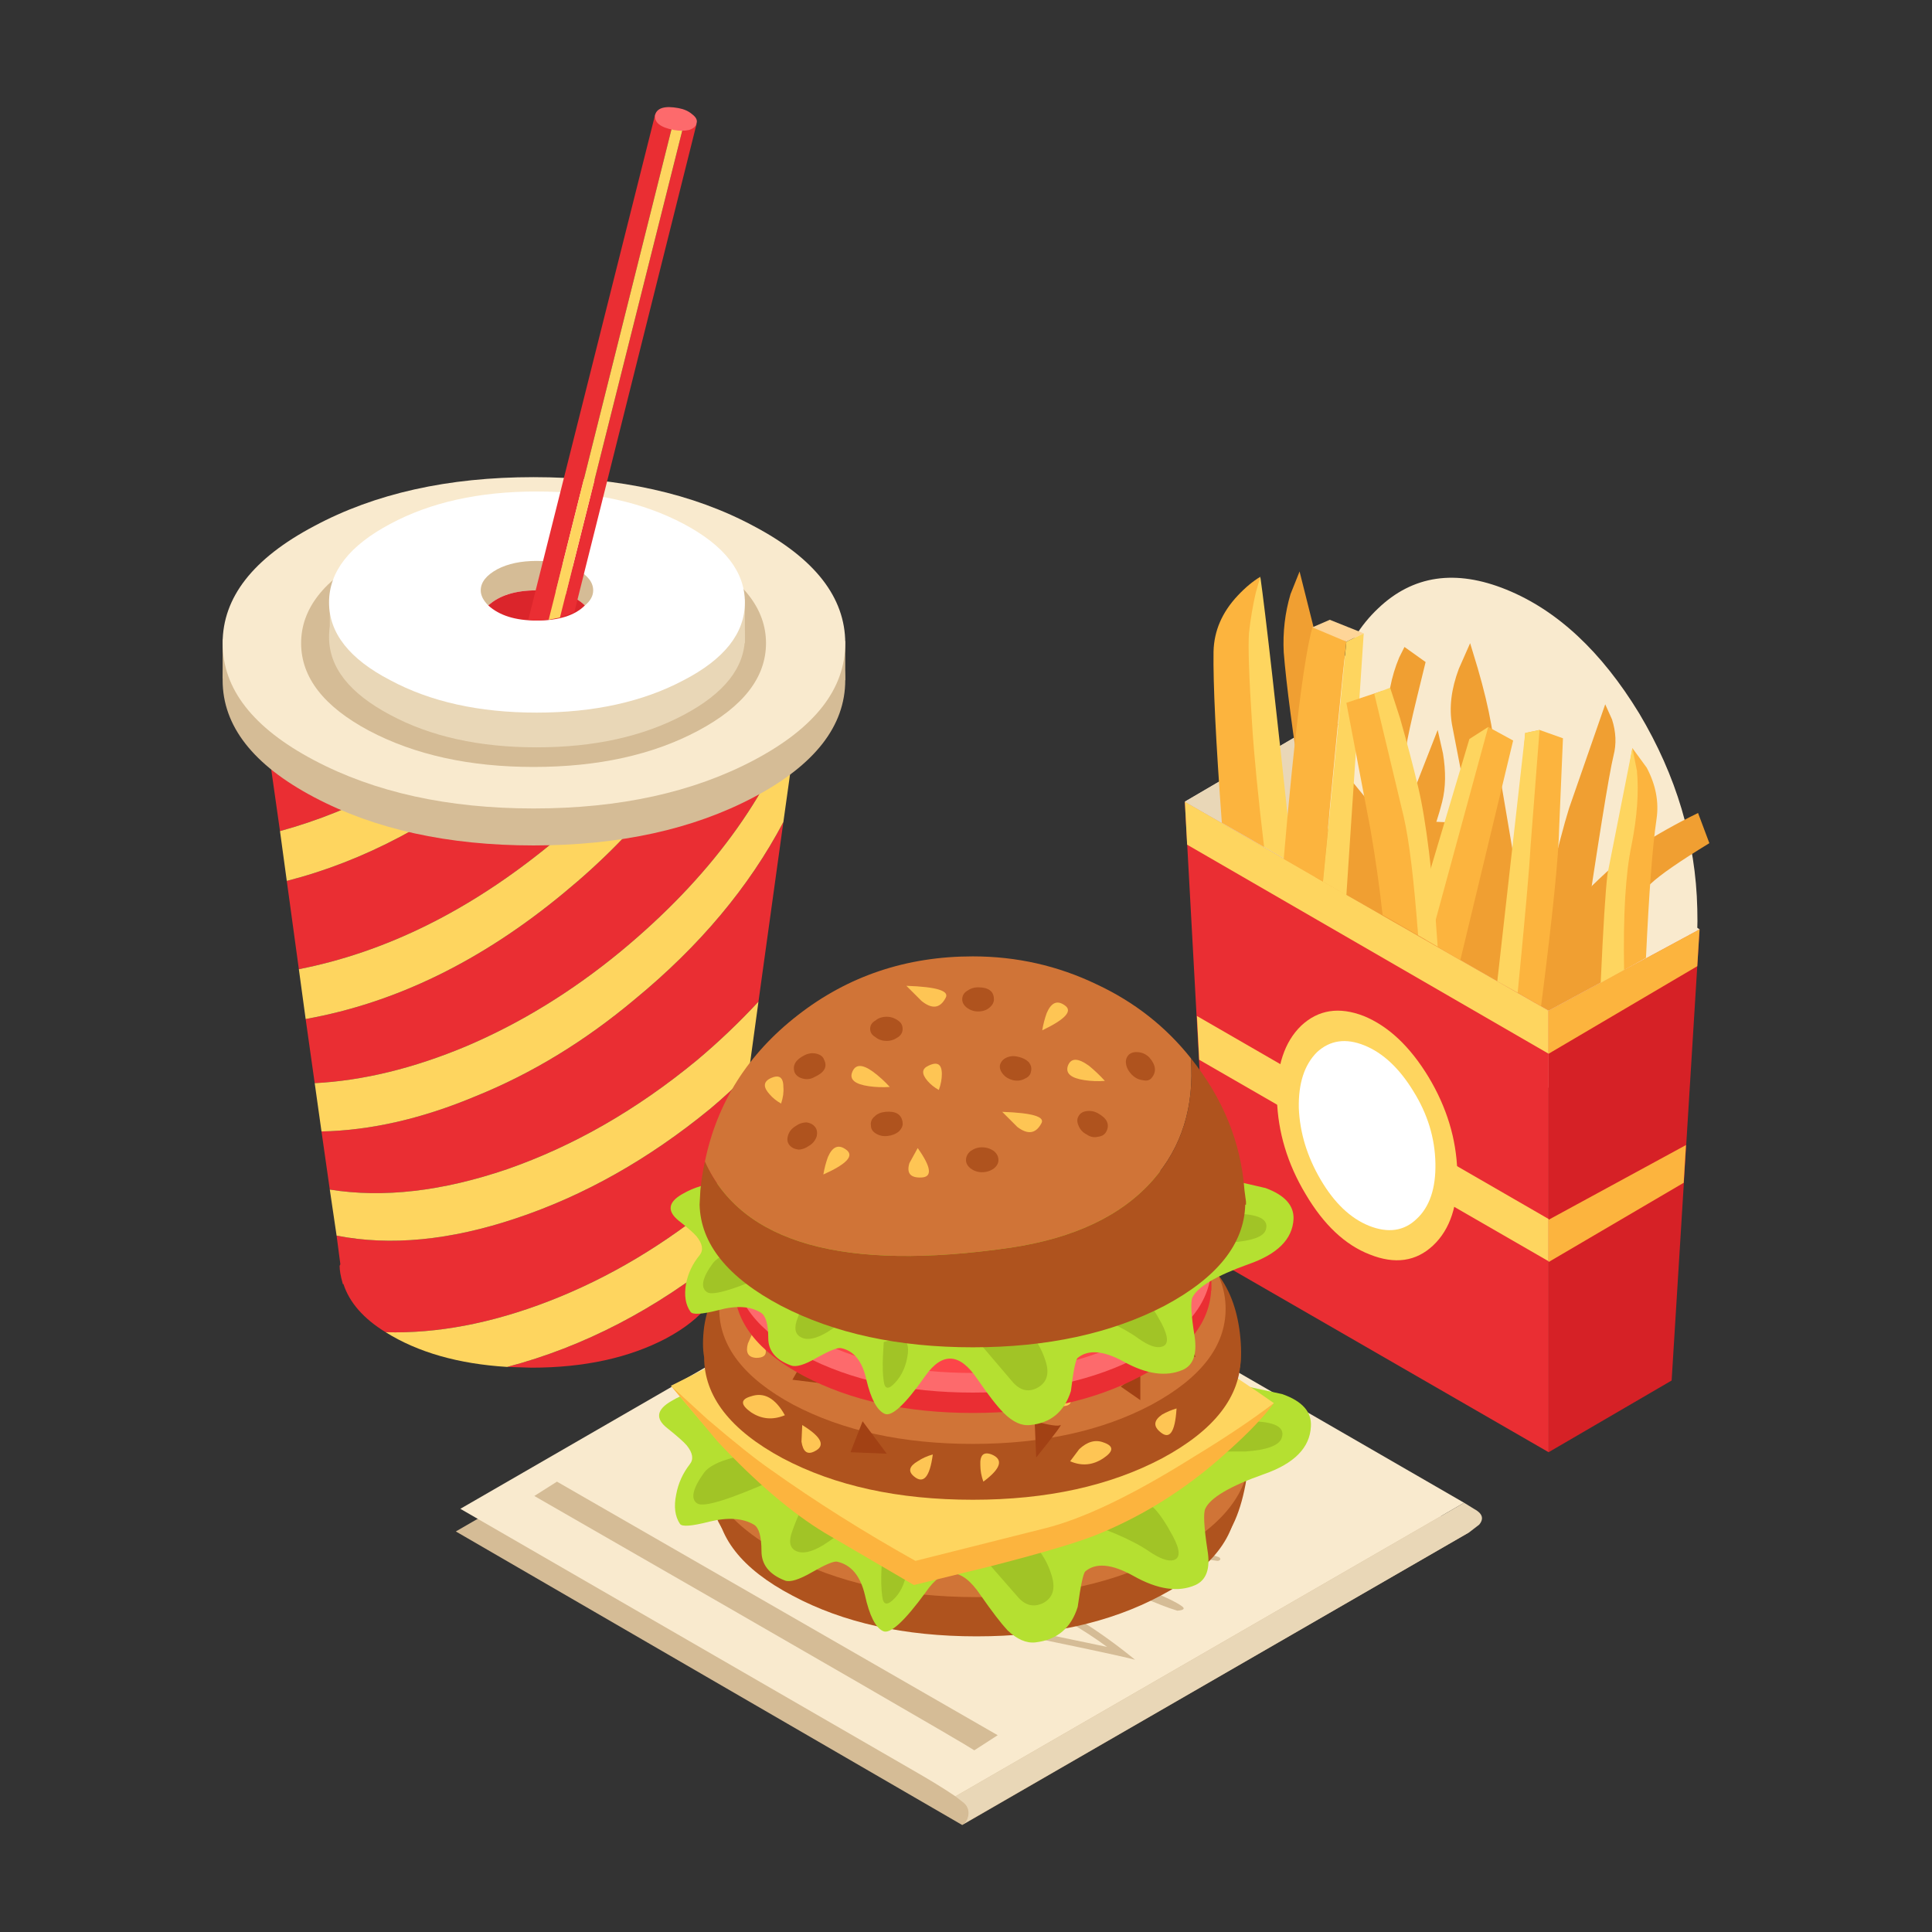 
<svg xmlns="http://www.w3.org/2000/svg" version="1.1" xmlns:xlink="http://www.w3.org/1999/xlink" preserveAspectRatio="none" x="0px" y="0px" width="1024px" height="1024px" viewBox="0 0 1024 1024">
<rect x="0" y="0" width="1024" height="1024" fill="#333333" stroke="none"/>
<defs>
<g id="Layer0_0_MEMBER_0_MEMBER_0_MEMBER_0_FILL">
<path fill="#EA2E33" stroke="none" d="
M 112.5 52.8
L 114.8 50.75 96.85 51 98.2 60.5
Q 105.7 58.45 112.5 52.8 Z"/>
</g>

<g id="Layer0_0_MEMBER_0_MEMBER_0_MEMBER_1_FILL">
<path fill="#EA2E33" stroke="none" d="
M 101.5 84.25
Q 106.8 85.1 113.25 82.9 119.85 80.6 125.8 75.7 127.95 73.9 129.9 71.8
L 131.55 59.9
Q 128.15 66.35 121.7 71.65 116.75 75.8 111.2 78.05 105.85 80.3 100.95 80.4
L 101.5 84.25 Z"/>
</g>

<g id="Layer0_0_MEMBER_0_MEMBER_0_MEMBER_2_FILL">
<path fill="#EA2E33" stroke="none" d="
M 113.25 96
L 114.85 96.05
Q 120.1 96.05 123.8 94.1 127.5 92.1 127.5 89.3
L 127.6 88.55
Q 120.85 94 113.25 96 Z"/>
</g>

<g id="Layer0_0_MEMBER_0_MEMBER_0_MEMBER_3_FILL">
<path fill="#EA2E33" stroke="none" d="
M 110.55 74.75
Q 115.95 72.45 120.8 68.45 129.55 61.2 132.6 52.4
L 132.85 50.5 127.95 50.55
Q 124.6 58.35 117 64.6 108.85 71.35 99.9 72.95
L 100.5 77.2
Q 105.3 76.95 110.55 74.75 Z"/>
</g>

<g id="Layer0_0_MEMBER_0_MEMBER_0_MEMBER_4_FILL">
<path fill="#EA2E33" stroke="none" d="
M 99.45 69.65
Q 108.1 67.95 116.1 61.4 122 56.45 125.4 50.6
L 118.8 50.7
Q 116.25 53.65 113.4 56 106.3 61.85 98.65 63.8
L 99.45 69.65 Z"/>
</g>

<g id="Layer0_0_MEMBER_0_MEMBER_0_MEMBER_5_FILL">
<path fill="#EA2E33" stroke="none" d="
M 105.2 93.7
Q 110.3 93.85 116 91.65 121.95 89.35 127.25 84.95
L 128.25 84.1 129.25 76.55
Q 127.9 77.9 126.7 78.9 120.6 83.9 113.85 86.15 107.3 88.35 101.95 87.3
L 102.2 89.2 102.15 89.3
Q 102.15 89.75 102.35 90.45
L 102.35 90.5 102.4 90.5
Q 103 92.35 105.2 93.7 Z"/>
</g>

<g id="Layer0_0_MEMBER_0_MEMBER_0_MEMBER_6_FILL">
<path fill="#FED55F" stroke="none" d="
M 100.95 80.4
Q 105.85 80.3 111.2 78.05 116.75 75.8 121.7 71.65 128.15 66.35 131.55 59.9
L 132.6 52.4
Q 129.55 61.2 120.8 68.45 115.95 72.45 110.55 74.75 105.3 76.95 100.5 77.2
L 100.95 80.4 Z"/>
</g>

<g id="Layer0_0_MEMBER_0_MEMBER_0_MEMBER_7_FILL">
<path fill="#FED55F" stroke="none" d="
M 101.95 87.3
Q 107.3 88.35 113.85 86.15 120.6 83.9 126.7 78.9 127.9 77.9 129.25 76.55
L 129.9 71.8
Q 127.95 73.9 125.8 75.7 119.85 80.6 113.25 82.9 106.8 85.1 101.5 84.25
L 101.95 87.3 Z"/>
</g>

<g id="Layer0_0_MEMBER_0_MEMBER_0_MEMBER_8_FILL">
<path fill="#FED55F" stroke="none" d="
M 105.2 93.7
Q 108.4 95.7 113.25 96 120.85 94 127.6 88.55
L 128.25 84.1 127.25 84.95
Q 121.95 89.35 116 91.65 110.3 93.85 105.2 93.7 Z"/>
</g>

<g id="Layer0_0_MEMBER_0_MEMBER_0_MEMBER_9_FILL">
<path fill="#FED55F" stroke="none" d="
M 99.9 72.95
Q 108.85 71.35 117 64.6 124.6 58.35 127.95 50.55
L 125.4 50.6
Q 122 56.45 116.1 61.4 108.1 67.95 99.45 69.65
L 99.9 72.95 Z"/>
</g>

<g id="Layer0_0_MEMBER_0_MEMBER_0_MEMBER_10_FILL">
<path fill="#FED55F" stroke="none" d="
M 113.4 56
Q 116.25 53.65 118.8 50.7
L 114.8 50.75 112.5 52.8
Q 105.7 58.45 98.2 60.5
L 98.65 63.8
Q 106.3 61.85 113.4 56 Z"/>
</g>

<g id="Layer0_0_MEMBER_0_MEMBER_1_FILL">
<path fill="#C43235" stroke="none" d="
M 114.85 40.95
Q 107.4 40.95 102.1 43.75 96.85 46.55 96.85 50.5 96.85 54.5 102.1 57.3 107.4 60.1 114.85 60.1 122.3 60.1 127.6 57.3 132.85 54.5 132.85 50.5 132.85 46.55 127.6 43.75 122.3 40.95 114.85 40.95 Z"/>
</g>

<g id="Layer0_0_MEMBER_0_MEMBER_2_FILL">
<path fill="#D5BC96" stroke="none" d="
M 115 39.55
Q 106.5 39.55 100.45 42.75 94.4 45.95 94.4 50.5 94.4 55.05 100.45 58.25 106.5 61.45 115 61.45 123.55 61.45 129.6 58.25 135.65 55.05 135.65 50.5 135.65 45.95 129.6 42.75 123.55 39.55 115 39.55 Z"/>
</g>

<g id="Layer0_0_MEMBER_0_MEMBER_3_FILL">
<path fill="#D5BC96" stroke="none" d="
M 98.3 47.8
L 94.4 47.8 94.4 50.4 98.3 50.4 98.3 47.8 Z"/>
</g>

<g id="Layer0_0_MEMBER_0_MEMBER_4_FILL">
<path fill="#D5BC96" stroke="none" d="
M 135.65 47.9
L 131.7 47.9 131.7 50.5 135.65 50.5 135.65 47.9 Z"/>
</g>

<g id="Layer0_0_MEMBER_0_MEMBER_5_FILL">
<path fill="#F9EACE" stroke="none" d="
M 135.65 48.05
Q 135.65 43.5 129.6 40.3 123.55 37.05 115 37.05 106.5 37.05 100.45 40.3 94.4 43.5 94.4 48.05 94.4 52.6 100.45 55.8 106.5 59 115 59 123.55 59 129.6 55.8 135.65 52.6 135.65 48.05 Z"/>
</g>

<g id="Layer0_0_MEMBER_0_MEMBER_6_FILL">
<path fill="#D5BC96" stroke="none" d="
M 130.4 48.05
Q 130.4 44.65 125.9 42.25 121.4 39.85 115 39.85 108.6 39.85 104.1 42.25 99.6 44.65 99.6 48.05 99.6 51.45 104.1 53.85 108.65 56.25 115 56.25 121.4 56.25 125.9 53.85 130.4 51.45 130.4 48.05 Z"/>
</g>

<g id="Layer0_0_MEMBER_0_MEMBER_7_FILL">
<path fill="#E9D7B7" stroke="none" d="
M 129 48.05
L 129 45.15 126.6 45.15 126.6 48.05 129 48.05 Z"/>
</g>

<g id="Layer0_0_MEMBER_0_MEMBER_8_FILL">
<path fill="#E9D7B7" stroke="none" d="
M 103.85 48.05
L 103.85 45.15 101.5 45.15 101.5 48.05 103.85 48.05 Z"/>
</g>

<g id="Layer0_0_MEMBER_0_MEMBER_9_FILL">
<path fill="#E9D7B7" stroke="none" d="
M 129 47.65
Q 129 44.6 124.95 42.45 120.9 40.3 115.2 40.3 109.5 40.3 105.5 42.45 101.45 44.6 101.45 47.65 101.45 50.65 105.5 52.8 109.5 54.95 115.2 54.95 120.9 54.95 124.95 52.8 129 50.65 129 47.65 Z"/>
</g>

<g id="Layer0_0_MEMBER_0_MEMBER_10_FILL">
<path fill="#FFFFFF" stroke="none" d="
M 129 45.35
Q 129 42.3 124.95 40.15 120.9 38 115.2 38 109.5 38 105.5 40.15 101.45 42.3 101.45 45.35 101.45 48.4 105.5 50.5 109.5 52.65 115.2 52.65 120.9 52.65 124.95 50.5 129 48.4 129 45.35 Z"/>
</g>

<g id="Layer0_0_MEMBER_0_MEMBER_11_MEMBER_0_FILL">
<path fill="#D5BC96" stroke="none" d="
M 115.2 44.55
Q 117.4 44.55 118.4 45.55 118.95 45.1 118.95 44.55 118.95 43.75 117.85 43.15 116.75 42.6 115.2 42.6 113.65 42.6 112.6 43.15 111.5 43.75 111.5 44.55 111.5 45.05 112 45.55 113.1 44.55 115.2 44.55 Z"/>
</g>

<g id="Layer0_0_MEMBER_0_MEMBER_11_MEMBER_1_FILL">
<path fill="#DB252B" stroke="none" d="
M 115.2 46.55
Q 117.4 46.55 118.4 45.55 117.4 44.55 115.2 44.55 113.1 44.55 112 45.55 113.1 46.55 115.2 46.55 Z"/>
</g>

<g id="Layer0_0_MEMBER_0_MEMBER_12_MEMBER_0_MEMBER_0_FILL">
<path fill="#EA2E33" stroke="none" d="
M 124.3 13.35
L 123.05 13.05 114.65 46.5 115.2 46.55 116 46.5 124.3 13.35 Z"/>
</g>

<g id="Layer0_0_MEMBER_0_MEMBER_12_MEMBER_0_MEMBER_1_FILL">
<path fill="#EA2E33" stroke="none" d="
M 125.8 13.65
L 125 13.5 116.75 46.35 117.7 46 125.8 13.65 Z"/>
</g>

<g id="Layer0_0_MEMBER_0_MEMBER_12_MEMBER_1_FILL">
<path fill="#FED55F" stroke="none" d="
M 125 13.5
L 124.3 13.35 116 46.5 116.75 46.35 125 13.5 Z"/>
</g>

<g id="Layer0_0_MEMBER_0_MEMBER_12_MEMBER_2_FILL">
<path fill="#FD6A6C" stroke="none" d="
M 123.05 13.05
Q 122.95 13.8 124.3 14.05 124.85 14.15 125.3 14.05 125.75 13.9 125.8 13.6 125.9 13.3 125.5 13 125.15 12.7 124.6 12.6 123.25 12.35 123.05 13.05 Z"/>
</g>

<g id="Layer0_0_MEMBER_1_MEMBER_0_MEMBER_0_FILL">
<path fill="#F9EACE" stroke="none" d="
M 179.45 44.5
Q 174.4 42.45 170.95 45.75 167.45 49.05 167.65 55.8 167.8 62.5 171.5 68.7 175.25 74.85 180.3 76.9 185.35 78.95 188.85 75.65 192.3 72.35 192.1 65.65 191.95 58.9 188.25 52.7 184.5 46.55 179.45 44.5 Z"/>
</g>

<g id="Layer0_0_MEMBER_1_MEMBER_0_MEMBER_1_FILL">
<path fill="#EA2E33" stroke="none" d="
M 182.25 101.65
L 182.25 72.4 158.15 58.55 159.8 88.7 182.25 101.65 Z"/>
</g>

<g id="Layer0_0_MEMBER_1_MEMBER_0_MEMBER_2_FILL">
<path fill="#FED55F" stroke="none" d="
M 182.25 75.25
L 182.25 72.4 158.15 58.55 158.3 61.4 182.25 75.25 Z"/>
</g>

<g id="Layer0_0_MEMBER_1_MEMBER_0_MEMBER_3_FILL">
<path fill="#FED55F" stroke="none" d="
M 182.25 89
L 182.25 86.2 158.95 72.75 159.1 75.65 182.25 89 Z"/>
</g>

<g id="Layer0_0_MEMBER_1_MEMBER_0_MEMBER_4_FILL">
<path fill="#D62126" stroke="none" d="
M 192.25 67
L 182.25 72.4 182.25 101.65 190.4 96.9 192.25 67 Z"/>
</g>

<g id="Layer0_0_MEMBER_1_MEMBER_0_MEMBER_5_FILL">
<path fill="#FCB43E" stroke="none" d="
M 182.25 75.25
L 192.1 69.45 192.25 67 182.25 72.4 182.25 75.25 Z"/>
</g>

<g id="Layer0_0_MEMBER_1_MEMBER_0_MEMBER_6_FILL">
<path fill="#FCB43E" stroke="none" d="
M 182.25 89.05
L 191.2 83.8 191.35 81.3 182.25 86.25 182.25 89.05 Z"/>
</g>

<g id="Layer0_0_MEMBER_1_MEMBER_0_MEMBER_7_FILL">
<path fill="#F9EACE" stroke="none" d="
M 192.25 67
L 167.8 52.9 158.15 58.55 182.25 72.4 192.25 67 Z"/>
</g>

<g id="Layer0_0_MEMBER_1_MEMBER_0_MEMBER_8_FILL">
<path fill="#E9D7B7" stroke="none" d="
M 167.65 64
L 167.8 52.9 158.15 58.55 167.65 64 Z"/>
</g>

<g id="Layer0_0_MEMBER_1_MEMBER_1_FILL">
<path fill="#F09F32" stroke="none" d="
M 174.1 49.3
L 172.7 48.3 172.35 49
Q 171.95 49.95 171.75 51 171.4 52.75 170.95 59.3
L 168.65 56.5 166.8 63.55 182.25 72.4 187.25 69.7 187.25 66.1 187.75 65.4
Q 188.4 64.55 189 64 189.95 63.1 192.9 61.3
L 192.15 59.3
Q 190 60.35 188.15 61.55 187 62.3 185.15 64.1
L 183.55 65.7 179.6 62.8
Q 177.05 60.2 175.8 59.95 175 59.85 173.8 59.9
L 172.75 59.95
Q 172.6 56.6 172.8 55 172.95 54 173.55 51.55
L 174.1 49.3 Z"/>
</g>

<g id="Layer0_0_MEMBER_1_MEMBER_2_FILL">
<path fill="#F09F32" stroke="none" d="
M 165.15 44.8
Q 164.6 46.65 164.7 48.65 164.95 51.8 166 58.55
L 168.3 53.45 165.75 43.3 165.15 44.8 Z"/>
</g>

<g id="Layer0_0_MEMBER_1_MEMBER_3_FILL">
<path fill="#F09F32" stroke="none" d="
M 175.25 55.35
L 174.9 53.8 172.65 59.55
Q 171.75 61.8 170 65.35
L 172.25 66.65
Q 174.65 60.8 175.2 58.55 175.55 57.15 175.25 55.35 Z"/>
</g>

<g id="Layer0_0_MEMBER_1_MEMBER_4_MEMBER_0_FILL">
<path fill="#FED55F" stroke="none" d="
M 162.7 61.15
L 165.3 62.65
Q 163.65 47.15 163.15 43.65 161.5 47.35 161.95 54.6 162.15 58.25 162.7 61.15 Z"/>
</g>

<g id="Layer0_0_MEMBER_1_MEMBER_4_MEMBER_1_FILL">
<path fill="#FCB43E" stroke="none" d="
M 162.4 47.35
Q 162.55 46 162.85 44.7
L 163.15 43.65
Q 162.4 44.1 161.65 44.9 160.1 46.55 160.05 48.6 160 51.8 160.6 59.95
L 163.4 61.55
Q 162.8 56.55 162.6 53.35 162.3 48.75 162.4 47.35 Z"/>
</g>

<g id="Layer0_0_MEMBER_1_MEMBER_5_MEMBER_0_FILL">
<path fill="#FCB43E" stroke="none" d="
M 168.85 47.95
Q 167.3 47 166.6 47 165.75 50.1 164.7 62.35
L 167.3 63.85
Q 168.5 50.9 168.85 47.95 Z"/>
</g>

<g id="Layer0_0_MEMBER_1_MEMBER_5_MEMBER_1_FILL">
<path fill="#FED55F" stroke="none" d="
M 170 47.4
L 168.85 47.95 167.3 63.85 168.85 64.75 170 47.4 Z"/>
</g>

<g id="Layer0_0_MEMBER_1_MEMBER_5_MEMBER_2_FILL">
<path fill="#FED598" stroke="none" d="
M 167.75 46.5
L 166.6 47 168.85 47.95 170 47.4 167.75 46.5 Z"/>
</g>

<g id="Layer0_0_MEMBER_1_MEMBER_6_FILL">
<path fill="#F09F32" stroke="none" d="
M 186 52.1
L 183.6 59
Q 183.1 60.6 182.2 64.35 181.3 68.05 181.4 68.05 181.5 68.05 181.85 68.5 182.35 68.95 182.85 68.85 183.7 68.65 184.4 68.85 186.1 57.35 186.55 55.5 186.85 54.35 186.45 53.1
L 186 52.1 Z"/>
</g>

<g id="Layer0_0_MEMBER_1_MEMBER_7_FILL">
<path fill="#F09F32" stroke="none" d="
M 178.45 53.45
Q 178.15 51.75 177.55 49.7
L 177.05 48.05 176.3 49.75
Q 175.55 51.75 175.85 53.45
L 177.9 64.05 180.25 64.05 178.45 53.45 Z"/>
</g>

<g id="Layer0_0_MEMBER_1_MEMBER_8_MEMBER_0_FILL">
<path fill="#FCB43E" stroke="none" d="
M 174.1 67.7
L 176.4 69.05 179.9 54.5 178.25 53.6 176.65 58.05
Q 175.2 62.05 174.1 67.7 Z"/>
</g>

<g id="Layer0_0_MEMBER_1_MEMBER_8_MEMBER_1_FILL">
<path fill="#FED55F" stroke="none" d="
M 174.6 67
L 178.25 53.6 177 54.4 174.45 62.95
Q 174.1 64 174.1 64.95
L 174.6 67 Z"/>
</g>

<g id="Layer0_0_MEMBER_1_MEMBER_9_MEMBER_0_FILL">
<path fill="#FCB43E" stroke="none" d="
M 171.25 51.2
L 168.85 52 170.45 60.4
Q 170.95 63.3 171.25 66.05
L 173.6 67.4
Q 173.35 62.25 172.75 58.25 172.4 55.8 171.8 53.25
L 171.25 51.2 Z"/>
</g>

<g id="Layer0_0_MEMBER_1_MEMBER_9_MEMBER_1_FILL">
<path fill="#FED55F" stroke="none" d="
M 171.75 51
L 170.7 51.4 172.65 59.55
Q 173.2 61.95 173.6 67.4
L 174.9 68.15
Q 174.4 60.9 173.6 57.55 173.1 55.45 172.4 53
L 171.75 51 Z"/>
</g>

<g id="Layer0_0_MEMBER_1_MEMBER_10_MEMBER_0_FILL">
<path fill="#FCB43E" stroke="none" d="
M 181.65 53.8
L 180.7 54 179.9 64.5
Q 179.7 67.6 179.6 70.85
L 181.75 72.1
Q 182.9 63.1 182.95 60.25
L 183.2 54.35 181.65 53.8 Z"/>
</g>

<g id="Layer0_0_MEMBER_1_MEMBER_10_MEMBER_1_FILL">
<path fill="#FED55F" stroke="none" d="
M 181.65 53.8
L 180.7 54 178.85 70.45 180.2 71.2
Q 180.95 63.55 181.05 61.55
L 181.65 53.8 Z"/>
</g>

<g id="Layer0_0_MEMBER_1_MEMBER_11_MEMBER_0_FILL">
<path fill="#FCB43E" stroke="none" d="
M 188.75 56.3
L 187.8 55 186.55 62.5
Q 186 65.7 186.1 70.35
L 188.7 68.9
Q 189 62.4 189.4 59.7 189.65 58 188.75 56.3 Z"/>
</g>

<g id="Layer0_0_MEMBER_1_MEMBER_11_MEMBER_1_FILL">
<path fill="#FED55F" stroke="none" d="
M 188.1 56.5
L 187.8 55 186.15 63.35
Q 185.95 65 185.7 70.55
L 187.25 69.7
Q 187.15 64.2 187.75 61.4 188.3 58.6 188.1 56.5 Z"/>
</g>

<g id="Layer0_0_MEMBER_1_MEMBER_12_FILL">
<path fill="#FED55F" stroke="none" d="
M 165.85 73.4
Q 164.2 75 164.25 78.25 164.35 81.55 166.15 84.55 167.95 87.6 170.4 88.55 172.9 89.55 174.6 87.95 176.3 86.35 176.2 83.05 176.1 79.8 174.3 76.8 172.45 73.75 170 72.75 167.55 71.8 165.85 73.4 Z"/>
</g>

<g id="Layer0_0_MEMBER_1_MEMBER_13_FILL">
<path fill="#FFFFFF" stroke="none" d="
M 166.9 75.15
Q 165.65 76.4 165.7 78.85 165.8 81.3 167.15 83.6 168.5 85.9 170.35 86.65 172.25 87.4 173.5 86.2 174.8 85 174.75 82.5 174.7 80 173.3 77.75 171.9 75.45 170.05 74.7 168.2 73.95 166.9 75.15 Z"/>
</g>

<g id="Layer0_0_MEMBER_2_MEMBER_0_MEMBER_0_FILL">
<path fill="#D5BC96" stroke="none" d="
M 109.85 106.9
L 143.4 126.35 177 106.95 143.4 87.5 109.85 106.9 Z"/>
</g>

<g id="Layer0_0_MEMBER_2_MEMBER_0_MEMBER_1_MEMBER_0_FILL">
<path fill="#F9EACE" stroke="none" d="
M 140.1 122.7
Q 141.85 123.7 142.95 124.45
L 176.65 105 143.75 86 110.15 105.4 140.1 122.7 Z"/>
</g>

<g id="Layer0_0_MEMBER_2_MEMBER_0_MEMBER_1_MEMBER_1_FILL">
<path fill="#D5BC96" stroke="none" d="
M 144.2 121.4
L 145.75 120.4 116.55 103.6 115.05 104.55
Q 143.25 120.75 144.2 121.4 Z"/>
</g>

<g id="Layer0_0_MEMBER_2_MEMBER_0_MEMBER_1_MEMBER_2_FILL">
<path fill="#E9D7B7" stroke="none" d="
M 177.3 105.4
L 176.65 105 142.95 124.45 143.4 124.8
Q 143.9 125.15 143.8 125.75 143.71 126.153 143.45 126.3
L 177 106.95 177.65 106.45
Q 178.15 105.85 177.3 105.4 Z"/>
</g>

<g id="Layer0_0_MEMBER_2_MEMBER_1_MEMBER_0_MEMBER_0_FILL">
<path fill="#D5BC96" stroke="none" d="
M 149.15 100.45
Q 149.3 100.35 149.25 100.3 149.2 100.15 148.9 100.15 148.55 100.05 148.45 100.25 148.3 100.5 148.7 100.5
L 149.15 100.45 Z"/>
</g>

<g id="Layer0_0_MEMBER_2_MEMBER_1_MEMBER_0_MEMBER_1_FILL">
<path fill="#D5BC96" stroke="none" d="
M 151.65 102.35
Q 152 102.35 152 102.15 152 101.9 151.75 101.75 151.65 101.7 151.55 101.75 151.4 101.8 151.4 101.85
L 151.3 102.15
Q 151.25 102.35 151.65 102.35 Z"/>
</g>

<g id="Layer0_0_MEMBER_2_MEMBER_1_MEMBER_0_MEMBER_2_FILL">
<path fill="#D5BC96" stroke="none" d="
M 148.55 102.05
Q 149.35 102 149.35 101.8 149.3 101.65 148.6 101.65 148.25 101.65 148.2 101.85 148.2 102.1 148.55 102.05 Z"/>
</g>

<g id="Layer0_0_MEMBER_2_MEMBER_1_MEMBER_0_MEMBER_3_FILL">
<path fill="#D5BC96" stroke="none" d="
M 145.35 101.25
Q 145.75 101.15 145.75 100.75 145.75 100.65 145.65 100.65 145.5 100.6 145.4 100.65 144.85 101 145.05 101.15 145.1 101.25 145.35 101.25 Z"/>
</g>

<g id="Layer0_0_MEMBER_2_MEMBER_1_MEMBER_0_MEMBER_4_FILL">
<path fill="#D5BC96" stroke="none" d="
M 150.75 104.45
Q 151.25 104.25 150.8 104.15 150.55 104.05 150.25 104.15 150 104.15 149.9 104.3 149.8 104.3 149.9 104.4 149.9 104.6 150.2 104.5
L 150.75 104.45 Z"/>
</g>

<g id="Layer0_0_MEMBER_2_MEMBER_1_MEMBER_0_MEMBER_5_FILL">
<path fill="#D5BC96" stroke="none" d="
M 152.75 104
Q 153.05 104 153.2 103.85 153.35 103.7 153.25 103.6 153.15 103.45 153.1 103.35 152.95 103.2 152.75 103.25 152.35 103.4 152.45 103.75 152.45 103.95 152.7 103.95
L 152.75 104 Z"/>
</g>

<g id="Layer0_0_MEMBER_2_MEMBER_1_MEMBER_0_MEMBER_6_FILL">
<path fill="#D5BC96" stroke="none" d="
M 152.7 105.6
Q 152.7 105.5 152.5 105.5 151.9 105.5 151.75 105.55 151.6 105.65 151.6 105.75 151.6 105.85 151.8 105.9
L 152.5 105.75
Q 152.7 105.7 152.7 105.6 Z"/>
</g>

<g id="Layer0_0_MEMBER_2_MEMBER_1_MEMBER_0_MEMBER_7_FILL">
<path fill="#D5BC96" stroke="none" d="
M 146.8 103.4
Q 147.1 103.35 147.05 103.15 147.05 103.05 146.9 102.95 146.75 102.85 146.6 102.9 146.25 103.1 146.4 103.25 146.5 103.45 146.8 103.4 Z"/>
</g>

<g id="Layer0_0_MEMBER_2_MEMBER_1_MEMBER_1_FILL">
<path fill="#D5BC96" stroke="none" d="
M 155.2 102.3
Q 154.55 100.95 152.1 99.95 151.15 99.6 150 99.35 148.1 98.9 146.2 99.05 144.35 99.2 143.1 99.65 141.5 100.2 141.55 101.1 138.2 100.2 138.05 101.2 137.95 101.7 138.4 102.05 138.85 102.45 138.8 102.85 138.45 102.9 137.95 103.1 137 102.9 136.6 102.8 136.25 102.7 136.25 102.9
L 136.25 103.3
Q 135.8 103.35 135.2 103.55 133.7 102.65 127.1 100.1 128 101.9 130.1 105 130.6 105.75 132.3 108.4 133.85 110.75 134.3 111.2 140.95 112.45 144.7 113.25 153.35 115 154.85 115.4 151.5 112.65 147.75 110.9
L 148.25 110.85
Q 149.2 110.65 148.35 109.6
L 148.75 109.25
Q 150.85 109.7 151.2 109.5 152.1 109 152.1 108.45 152.1 108.2 151.75 107.65 153.35 107.5 154.55 106.7 155.65 105.95 155.9 105 156.2 103.6 155.2 102.3
M 154.8 103.3
Q 155.4 104.7 154.55 105.9 153.5 107.3 150.8 107.15 149.55 107.1 148.25 106.45 147.65 106.2 146.3 105.3 144.05 103.85 142.95 102.65 142.2 101.85 142.25 101.25 142.35 100.45 143.9 99.85 145.55 99.2 147.85 99.4
L 147.95 99.4
Q 153.45 100.1 154.8 103.3
M 144.5 107
L 144.8 107.4
Q 145 107.65 145.25 107.75 145.6 107.95 146.4 108.05 147.45 108.35 148.25 109.15 147.65 109.65 147 109.6 146.05 109.6 144 108.55 143.5 108.3 141.5 107.05 140.2 106.25 139.45 105.7 138 104.65 137.9 104 137.85 103.55 138.9 103.2
L 138.9 103.5
Q 138.95 103.85 139.4 104 139.65 104.1 140.35 104.3 140.95 104.55 141.35 105.2 141.8 105.85 142.35 106.05 142.85 106.25 143.55 106.4 144.15 106.6 144.5 107
M 145.6 107.45
Q 145.25 107.3 144.7 106.55 144.45 106.1 143.1 105.95 142.15 105.8 141.9 105.05 141.55 104.25 140.7 104 139.8 103.8 139.55 103.55 139.35 103.4 139.4 102.9 139.5 102.1 138.9 101.85 138.4 101.6 138.65 101.3 138.9 101.05 139.3 101.05 140.05 101.1 141.55 101.55 141.5 102.5 142.8 103.65 143.1 103.9 145.2 105.35 146.75 106.4 147.65 106.85 149.35 107.6 151 107.65 151.05 107.75 151.25 108.15 151.4 108.6 151.25 108.95 151.05 109.45 148.55 108.8 148.2 108.45 148 108.3 147.75 108 147.15 107.9 145.9 107.65 145.6 107.45
M 145.25 111.35
Q 146.25 111.15 146.5 110.75
L 146.95 110.8
Q 147.45 111.1 150.15 112.7 151.85 113.7 153 114.55
L 135 110.8
Q 132.2 106.65 131.2 105.2 130.25 103.75 129.75 103 128.85 101.7 128.05 100.9 128.5 101.1 131.4 102.4 133.4 103.3 134.8 103.8 133.55 104.65 134.9 106.65 136 108.3 137.35 109.1 140.35 110.9 143.55 111.4 144.35 111.5 145.25 111.35
M 144.8 110.2
L 145.7 110.45
Q 144.9 111.7 141.6 110.45 139.3 109.6 137.6 108.45 136.05 107.4 135.25 106.05 134.05 104.15 136.3 103.7 136.35 105.05 137.5 106.7 138.15 107.7 138.9 108.15 139.6 108.6 141.2 109.15 143.05 109.8 144.8 110.2
M 148.2 110.25
Q 148.2 110.55 147.35 110.45 143.2 109.5 143.05 109.45 140.85 108.75 140.7 108.7 139.3 108.2 138.8 107.7 137.8 106.7 137.15 105.2 136.85 104.5 136.8 104.1 136.7 103.7 136.75 103.6
L 136.75 103.5
Q 136.8 103.2 137.65 103.45 136.65 104.15 138.55 105.6 139.5 106.4 141.35 107.45 143.9 109 144.4 109.25 146.8 110.35 147.95 109.7 148.05 109.9 148.2 110.25 Z"/>
</g>

<g id="Layer0_0_MEMBER_2_MEMBER_1_MEMBER_2_FILL">
<path fill="#D5BC96" stroke="none" d="
M 134.95 98.85
Q 134.75 98.75 134.6 98.8 134.4 98.85 134.55 99 135.25 99.8 136.55 100.8 136.75 101 137 100.9 137.3 100.8 137.1 100.6 136.2 99.65 134.95 98.85 Z"/>
</g>

<g id="Layer0_0_MEMBER_2_MEMBER_1_MEMBER_3_FILL">
<path fill="#D5BC96" stroke="none" d="
M 138.9 96.6
Q 139 96.95 139.8 97.85 140.55 98.8 140.95 99.05 141.1 99.15 141.25 99.1 141.45 99.05 141.4 98.9 141.35 98.55 140.45 97.65 139.6 96.75 139.15 96.5 138.8 96.35 138.9 96.6 Z"/>
</g>

<g id="Layer0_0_MEMBER_2_MEMBER_1_MEMBER_4_FILL">
<path fill="#D5BC96" stroke="none" d="
M 157.65 112.15
Q 158.3 112.1 157.95 111.85 157.4 111.45 155.65 110.75
L 152.8 109.65
Q 152.5 109.55 152.35 109.65 152.25 109.75 152.5 109.85 155.7 111.55 157.65 112.15 Z"/>
</g>

<g id="Layer0_0_MEMBER_2_MEMBER_1_MEMBER_5_FILL">
<path fill="#D5BC96" stroke="none" d="
M 160.5 108.75
Q 160.5 108.65 160.4 108.6 159.4 108.25 157.3 107.95 155.5 107.75 154.65 107.75 154.3 107.7 154.3 107.8 154.25 107.85 154.65 107.95 155 108.05 157.2 108.4 158.25 108.55 160.3 108.85 160.45 108.85 160.5 108.75 Z"/>
</g>

<g id="Layer0_0_MEMBER_2_MEMBER_1_MEMBER_6_FILL">
<path fill="#D5BC96" stroke="none" d="
M 145.45 96
Q 145.5 95.3 145.25 95.2
L 145.1 95.2
Q 144.85 95.35 144.7 96 144.55 96.65 144.7 96.9 144.9 97.1 145.1 96.9 145.35 96.65 145.45 96 Z"/>
</g>

<g id="Layer0_0_MEMBER_2_MEMBER_1_MEMBER_7_FILL">
<path fill="#D5BC96" stroke="none" d="
M 161.1 105.4
Q 161.15 105.25 161 105.2 160.55 105.1 158.05 105.1 157.85 105.1 157.85 105.2 157.8 105.3 158.05 105.35 160.2 105.6 160.85 105.55 161.05 105.5 161.1 105.4 Z"/>
</g>

<g id="Layer0_0_MEMBER_2_MEMBER_1_MEMBER_8_FILL">
<path fill="#D5BC96" stroke="none" d="
M 151.25 97.1
Q 151.45 96.95 151.8 96.4 152.1 95.9 152.1 95.7 152.15 95.6 152 95.55 151.8 95.5 151.7 95.6 151.35 95.8 150.95 96.3 150.6 96.8 150.7 97 150.75 97.1 150.9 97.15 151.1 97.2 151.25 97.1 Z"/>
</g>

<g id="Layer0_0_MEMBER_2_MEMBER_1_MEMBER_9_FILL">
<path fill="#D5BC96" stroke="none" d="
M 162.35 102.05
Q 162.65 101.95 162.35 101.85 161.95 101.8 160.9 101.8 159.75 101.85 159.4 101.9 159.15 101.9 159.1 102.05 159.05 102.15 159.25 102.2 162 102.2 162.35 102.05 Z"/>
</g>

<g id="Layer0_0_MEMBER_2_MEMBER_1_MEMBER_10_FILL">
<path fill="#D5BC96" stroke="none" d="
M 157.2 98.1
Q 156.7 98.2 156.15 98.6 155.55 98.95 155.35 99.25 155.15 99.5 155.75 99.4 156.2 99.3 156.7 98.9 157.3 98.5 157.45 98.25 157.45 98.1 157.2 98.1 Z"/>
</g>

<g id="Layer0_0_MEMBER_3_MEMBER_0_MEMBER_0_FILL">
<path fill="#AF531E" stroke="none" d="
M 156.55 98.25
Q 151.5 95.55 144.35 95.55 137.2 95.55 132.15 98.25 127.1 100.9 127.1 104.7 127.1 108.5 132.15 111.15 137.2 113.85 144.35 113.85 151.5 113.85 156.55 111.15 161.6 108.5 161.6 104.7 161.6 100.9 156.55 98.25 Z"/>
</g>

<g id="Layer0_0_MEMBER_3_MEMBER_0_MEMBER_1_FILL">
<path fill="#AF531E" stroke="none" d="
M 144.3 108.5
Q 160 108.6 160.9 107.2 162.15 105.4 162.45 101.6
L 126.25 101.6 126.45 103.55
Q 126.8 105.75 127.65 106.95 128.6 108.35 144.3 108.5 Z"/>
</g>

<g id="Layer0_0_MEMBER_3_MEMBER_0_MEMBER_2_FILL">
<path fill="#D07437" stroke="none" d="
M 157.15 94.8
Q 151.85 92 144.35 92 136.85 92 131.55 94.8 126.25 97.65 126.25 101.6 126.25 105.6 131.55 108.4 136.85 111.25 144.35 111.25 151.85 111.25 157.15 108.4 162.45 105.6 162.45 101.6 162.45 97.65 157.15 94.8 Z"/>
</g>

<g id="Layer0_0_MEMBER_3_MEMBER_1_MEMBER_0_FILL">
<path fill="#B5E031" stroke="none" d="
M 163.4 103.1
Q 166.4 102.05 166.5 99.95 166.6 98.5 164.6 97.8 162.05 97.25 160.95 97 160.35 96.85 160.1 96.2 159.9 95.75 159.25 95.95 155.55 97.3 153.75 97.85 150.75 98.75 147.85 98.65 143.95 98.55 137.75 97.95 129.3 97.15 127.6 97 127.1 96.95 126.85 97.45 125.4 97.5 124.15 98.25 122.65 99.1 123.85 100.05 124.85 100.85 125.15 101.2 125.75 101.95 125.35 102.45 124.65 103.35 124.45 104.45 124.2 105.65 124.7 106.4 124.9 106.7 126.65 106.25 128.5 105.8 129.6 106.45 130.1 106.75 130.1 108.2 130.1 109.55 131.65 110.15 132.15 110.35 133.45 109.6 134.75 108.85 135.1 108.9 136.5 109.2 136.95 111.1 137.4 113.15 138.15 113.5 138.85 113.85 141 110.9 142.75 108.35 144.6 111.1 145.75 112.75 146.4 113.45 147.35 114.35 148.25 114.25 150.4 114 151.05 111.9 151.35 109.75 151.55 109.55 152.6 108.65 154.75 109.85 157.15 111.2 158.85 110.45 159.95 109.95 159.65 108.15 159.3 105.85 159.5 105.4 160 104.3 163.4 103.1 Z"/>
</g>

<g id="Layer0_0_MEMBER_3_MEMBER_1_MEMBER_1_FILL">
<path fill="#A1C426" stroke="none" d="
M 131 103.45
L 129.7 101.75
Q 129.05 101.85 128.25 102 126.75 102.4 126.3 103 125.15 104.6 125.85 105.05 126.5 105.45 131 103.45 Z"/>
</g>

<g id="Layer0_0_MEMBER_3_MEMBER_1_MEMBER_2_FILL">
<path fill="#A1C426" stroke="none" d="
M 136 106.3
L 133.15 104.8
Q 133 104.95 132.8 105.3 132.45 106 132.15 106.85 131.75 107.9 132.4 108.2 133.05 108.5 134.2 107.8 135.75 106.8 136 106.3 Z"/>
</g>

<g id="Layer0_0_MEMBER_3_MEMBER_1_MEMBER_3_FILL">
<path fill="#A1C426" stroke="none" d="
M 139 108.2
L 138.1 108.45 138.05 109.4
Q 138 110.5 138.1 111.2 138.2 112.1 138.95 111.3 139.65 110.55 139.75 109.25 139.85 108.15 139 108.2 Z"/>
</g>

<g id="Layer0_0_MEMBER_3_MEMBER_1_MEMBER_4_FILL">
<path fill="#A1C426" stroke="none" d="
M 147.8 107.5
L 144.6 108.4 147.05 111.2
Q 147.8 112.1 148.75 111.65 149.7 111.15 149.35 109.9 149.05 108.85 148.4 108.05
L 147.8 107.5 Z"/>
</g>

<g id="Layer0_0_MEMBER_3_MEMBER_1_MEMBER_5_FILL">
<path fill="#A1C426" stroke="none" d="
M 155.65 105.05
L 152.3 106.55 153.55 107.05
Q 154.95 107.65 155.75 108.2 156.85 108.95 157.4 108.8 158.1 108.6 157.35 107.2 156.65 105.9 156.1 105.35
L 155.65 105.05 Z"/>
</g>

<g id="Layer0_0_MEMBER_3_MEMBER_1_MEMBER_6_FILL">
<path fill="#A1C426" stroke="none" d="
M 164.55 100.75
Q 165 99.6 162.35 99.6
L 160 101.65
Q 160.15 101.6 162.2 101.6 164.25 101.45 164.55 100.75 Z"/>
</g>

<g id="Layer0_0_MEMBER_3_MEMBER_2_MEMBER_0_FILL">
<path fill="#FED55F" stroke="none" d="
M 154.85 92.7
Q 144.95 87.25 141.5 88.55
L 124.1 97.25 126 99.5
Q 128.3 102.1 130.6 103.95 134.3 106.9 140.1 109.4
L 144.3 108.45
Q 149.2 107.25 152.55 105.7 157.95 103.3 164.05 98.4 159.8 95.4 154.85 92.7 Z"/>
</g>

<g id="Layer0_0_MEMBER_3_MEMBER_2_MEMBER_1_FILL">
<path fill="#FCB43E" stroke="none" d="
M 145.3 109.2
Q 150.75 107.8 152.6 107 157.25 105.05 161.1 101.5 163.05 99.75 164.05 98.4 161.8 100.1 158.75 101.95 152.7 105.75 148.85 106.7
L 140.3 108.85
Q 135.2 106 130.7 102.8 129.25 101.8 126.5 99.45
L 124.1 97.25 127.2 100.95
Q 131 105 134.3 107
L 140.2 110.45 145.3 109.2 Z"/>
</g>

<g id="Layer0_0_MEMBER_3_MEMBER_3_MEMBER_0_FILL">
<path fill="#AF531E" stroke="none" d="
M 161.85 95.35
Q 161.85 91.4 156.65 88.65 151.45 85.85 144.1 85.85 136.7 85.85 131.5 88.65 126.3 91.4 126.3 95.35 126.3 99.25 131.5 102.05 136.7 104.8 144.1 104.8 151.45 104.8 156.65 102.05 161.85 99.25 161.85 95.35 Z"/>
</g>

<g id="Layer0_0_MEMBER_3_MEMBER_3_MEMBER_1_FILL">
<path fill="#AF531E" stroke="none" d="
M 161.8 96.05
Q 161.95 95.1 161.8 93.8 161.5 91.25 160.2 89.7 156.15 85 144.2 84.8 132.3 84.6 128.35 89.1 126.65 91 126.3 93.35 126.15 94.55 126.3 95.35
L 161.8 96.05 Z"/>
</g>

<g id="Layer0_0_MEMBER_3_MEMBER_3_MEMBER_2_FILL">
<path fill="#D07437" stroke="none" d="
M 160.85 92.15
Q 160.85 88.45 155.95 85.85 151.05 83.25 144.1 83.25 137.15 83.25 132.2 85.85 127.3 88.45 127.3 92.15 127.3 95.85 132.2 98.5 137.15 101.1 144.1 101.1 151.05 101.1 155.95 98.5 160.85 95.85 160.85 92.15 Z"/>
</g>

<g id="Layer0_0_MEMBER_3_MEMBER_3_MEMBER_3_FILL">
<path fill="#FEC554" stroke="none" d="
M 129.75 95.4
Q 131.1 95.4 129.6 93.55
L 129.2 94.45
Q 128.95 95.35 129.75 95.4 Z"/>
</g>

<g id="Layer0_0_MEMBER_3_MEMBER_3_MEMBER_4_FILL">
<path fill="#FEC554" stroke="none" d="
M 149.95 98.6
Q 151.35 98.65 149.8 96.75
L 149.4 97.65
Q 149.15 98.55 149.95 98.6 Z"/>
</g>

<g id="Layer0_0_MEMBER_3_MEMBER_3_MEMBER_5_FILL">
<path fill="#FEC554" stroke="none" d="
M 144.6 102.5
Q 144.6 103.05 144.8 103.6 146.55 102.3 145.35 101.8 144.55 101.5 144.6 102.5 Z"/>
</g>

<g id="Layer0_0_MEMBER_3_MEMBER_3_MEMBER_6_FILL">
<path fill="#FEC554" stroke="none" d="
M 148.75 91.55
Q 148.8 92.1 148.95 92.65 150.7 91.35 149.5 90.85 148.7 90.55 148.75 91.55 Z"/>
</g>

<g id="Layer0_0_MEMBER_3_MEMBER_3_MEMBER_7_FILL">
<path fill="#FEC554" stroke="none" d="
M 156.65 99.15
Q 155.85 99.7 156.45 100.25 157.45 101.2 157.6 98.75 157.1 98.9 156.65 99.15 Z"/>
</g>

<g id="Layer0_0_MEMBER_3_MEMBER_3_MEMBER_8_FILL">
<path fill="#FEC554" stroke="none" d="
M 139.95 98.4
Q 141.1 98.95 142.15 98.25 143.2 97.5 142.15 97.15 141.35 96.9 140.55 97.65
L 139.95 98.4 Z"/>
</g>

<g id="Layer0_0_MEMBER_3_MEMBER_3_MEMBER_9_FILL">
<path fill="#FEC554" stroke="none" d="
M 142.6 88.5
Q 143.75 89 144.8 88.3 145.85 87.6 144.8 87.25 144 86.95 143.25 87.7
L 142.6 88.5 Z"/>
</g>

<g id="Layer0_0_MEMBER_3_MEMBER_3_MEMBER_10_FILL">
<path fill="#FEC554" stroke="none" d="
M 150.55 102.25
Q 151.7 102.75 152.75 102.05 153.8 101.35 152.75 101 151.95 100.7 151.15 101.45
L 150.55 102.25 Z"/>
</g>

<g id="Layer0_0_MEMBER_3_MEMBER_3_MEMBER_11_FILL">
<path fill="#FEC554" stroke="none" d="
M 130.75 90.8
Q 131.8 91.5 132.95 91 132.7 90.6 132.3 90.2 131.55 89.45 130.75 89.75 129.7 90.05 130.75 90.8 Z"/>
</g>

<g id="Layer0_0_MEMBER_3_MEMBER_3_MEMBER_12_FILL">
<path fill="#FEC554" stroke="none" d="
M 153 89.45
Q 154.05 90.15 155.2 89.65 155 89.25 154.6 88.85 153.8 88.1 153 88.4 151.95 88.75 153 89.45 Z"/>
</g>

<g id="Layer0_0_MEMBER_3_MEMBER_3_MEMBER_13_FILL">
<path fill="#FEC554" stroke="none" d="
M 129.4 99
Q 130.45 99.7 131.65 99.2 130.7 97.5 129.4 97.95 128.35 98.25 129.4 99 Z"/>
</g>

<g id="Layer0_0_MEMBER_3_MEMBER_3_MEMBER_14_FILL">
<path fill="#FEC554" stroke="none" d="
M 134.45 94.45
Q 135.45 95.25 135.7 93 135.15 93.15 134.7 93.45 133.85 93.95 134.45 94.45 Z"/>
</g>

<g id="Layer0_0_MEMBER_3_MEMBER_3_MEMBER_15_FILL">
<path fill="#FEC554" stroke="none" d="
M 149.35 86.4
Q 149.85 86.55 150.4 86.55 150.2 86 149.85 85.6 149.25 84.8 148.8 85.45 148.35 86.1 149.35 86.4 Z"/>
</g>

<g id="Layer0_0_MEMBER_3_MEMBER_3_MEMBER_16_FILL">
<path fill="#FEC554" stroke="none" d="
M 153.1 95.7
Q 154.1 96.5 154.35 94.25 153.8 94.4 153.35 94.7 152.5 95.2 153.1 95.7 Z"/>
</g>

<g id="Layer0_0_MEMBER_3_MEMBER_3_MEMBER_17_FILL">
<path fill="#FEC554" stroke="none" d="
M 140.2 103.25
Q 141.15 104.05 141.45 101.8 140.9 101.95 140.45 102.25 139.6 102.75 140.2 103.25 Z"/>
</g>

<g id="Layer0_0_MEMBER_3_MEMBER_3_MEMBER_18_FILL">
<path fill="#FEC554" stroke="none" d="
M 136.6 87.95
Q 137.1 88.15 137.65 88.2 136.95 86 136.15 86.95 135.65 87.6 136.6 87.95 Z"/>
</g>

<g id="Layer0_0_MEMBER_3_MEMBER_3_MEMBER_19_FILL">
<path fill="#FEC554" stroke="none" d="
M 133.6 101.6
Q 134.75 101.05 132.8 99.85
L 132.75 100.95
Q 132.9 101.95 133.6 101.6 Z"/>
</g>

<g id="Layer0_0_MEMBER_3_MEMBER_3_MEMBER_20_FILL">
<path fill="#FEC554" stroke="none" d="
M 141.55 92.3
L 140.55 91.95 140.9 92.95
Q 141.35 93.85 141.9 93.3 142.45 92.75 141.55 92.3 Z"/>
</g>

<g id="Layer0_0_MEMBER_3_MEMBER_3_MEMBER_21_FILL">
<path fill="#A24114" stroke="none" d="
M 134.2 97.1
L 132.95 95.45 132.15 96.85 134.2 97.1 Z"/>
</g>

<g id="Layer0_0_MEMBER_3_MEMBER_3_MEMBER_22_FILL">
<path fill="#A24114" stroke="none" d="
M 140.6 96.3
L 141 94.65 138.85 95.7 140.6 96.3 Z"/>
</g>

<g id="Layer0_0_MEMBER_3_MEMBER_3_MEMBER_23_FILL">
<path fill="#A24114" stroke="none" d="
M 138.4 101.75
L 136.8 99.6 136 101.65 138.4 101.75 Z"/>
</g>

<g id="Layer0_0_MEMBER_3_MEMBER_3_MEMBER_24_FILL">
<path fill="#A24114" stroke="none" d="
M 147.4 97.85
L 146.8 95.85
Q 146.45 96.25 146.15 96.65 145.5 97.4 145.6 97.45
L 147.4 97.85 Z"/>
</g>

<g id="Layer0_0_MEMBER_3_MEMBER_3_MEMBER_25_FILL">
<path fill="#A24114" stroke="none" d="
M 155.2 98.2
L 155.2 96.4 153.9 97.3 155.2 98.2 Z"/>
</g>

<g id="Layer0_0_MEMBER_3_MEMBER_3_MEMBER_26_FILL">
<path fill="#A24114" stroke="none" d="
M 149.9 99.85
Q 149.7 100 148.2 99.6
L 148.3 102
Q 150.15 99.7 149.9 99.85 Z"/>
</g>

<g id="Layer0_0_MEMBER_3_MEMBER_3_MEMBER_27_FILL">
<path fill="#A24114" stroke="none" d="
M 154.2 91.95
L 152.85 91.05 152.3 92.5 154.2 91.95 Z"/>
</g>

<g id="Layer0_0_MEMBER_3_MEMBER_3_MEMBER_28_FILL">
<path fill="#A24114" stroke="none" d="
M 159.45 89.85
L 157.35 88.7 158.45 91.05 159.45 89.85 Z"/>
</g>

<g id="Layer0_0_MEMBER_3_MEMBER_3_MEMBER_29_FILL">
<path fill="#A24114" stroke="none" d="
M 158.85 95.35
L 158.4 93.8 157.15 94.65 158.85 95.35 Z"/>
</g>

<g id="Layer0_0_MEMBER_3_MEMBER_3_MEMBER_30_FILL">
<path fill="#A24114" stroke="none" d="
M 146.3 90.8
L 145.25 89.85 144.85 91.25 146.3 90.8 Z"/>
</g>

<g id="Layer0_0_MEMBER_3_MEMBER_3_MEMBER_31_FILL">
<path fill="#A24114" stroke="none" d="
M 138.1 89.65
L 136 89.85 137.95 91.05 138.1 89.65 Z"/>
</g>

<g id="Layer0_0_MEMBER_3_MEMBER_3_MEMBER_32_FILL">
<path fill="#A24114" stroke="none" d="
M 133.75 87.95
L 133.35 86.55 132.15 87.65
Q 133.85 88.1 133.75 87.95 Z"/>
</g>

<g id="Layer0_0_MEMBER_3_MEMBER_3_MEMBER_33_FILL">
<path fill="#A24114" stroke="none" d="
M 141.45 85.95
L 139.75 85.85 140.7 87.25 141.45 85.95 Z"/>
</g>

<g id="Layer0_0_MEMBER_3_MEMBER_3_MEMBER_34_FILL">
<path fill="#A24114" stroke="none" d="
M 147.8 85.6
L 146.3 84.9 146.75 86.55 147.8 85.6 Z"/>
</g>

<g id="Layer0_0_MEMBER_3_MEMBER_4_MEMBER_0_FILL">
<path fill="#EA2E33" stroke="none" d="
M 159.9 90.95
L 159.9 89.25 128.3 89.25 128.3 90.95 159.9 90.95 Z"/>
</g>

<g id="Layer0_0_MEMBER_3_MEMBER_4_MEMBER_1_FILL">
<path fill="#EA2E33" stroke="none" d="
M 159.9 90.65
Q 159.9 87.15 155.25 84.7 150.65 82.25 144.1 82.25 137.55 82.25 132.9 84.7 128.3 87.15 128.3 90.65 128.3 94.15 132.9 96.6 137.55 99.05 144.1 99.05 150.65 99.05 155.25 96.6 159.9 94.15 159.9 90.65 Z"/>
</g>

<g id="Layer0_0_MEMBER_3_MEMBER_4_MEMBER_2_FILL">
<path fill="#FD6A6C" stroke="none" d="
M 159.9 89.3
Q 159.9 85.8 155.25 83.35 150.65 80.9 144.1 80.9 137.55 80.9 132.9 83.35 128.3 85.8 128.3 89.3 128.3 92.8 132.9 95.25 137.55 97.7 144.1 97.7 150.65 97.7 155.25 95.25 159.9 92.8 159.9 89.3 Z"/>
</g>

<g id="Layer0_0_MEMBER_3_MEMBER_4_MEMBER_3_FILL">
<path fill="#FC4549" stroke="none" d="
M 158.25 89.3
Q 158.25 86.4 154.1 84.3 149.95 82.25 144.1 82.25 138.2 82.25 134.05 84.3 129.9 86.4 129.9 89.3 129.9 92.25 134.05 94.35 138.2 96.4 144.1 96.4 149.95 96.4 154.1 94.35 158.25 92.25 158.25 89.3 Z"/>
</g>

<g id="Layer0_0_MEMBER_3_MEMBER_4_MEMBER_4_FILL">
<path fill="#EA2E33" stroke="none" d="
M 134.65 92.9
Q 135.55 92.9 136.8 91.75 138.05 90.55 138 89.7 137.95 89.15 138.55 88.5 139.2 87.65 140.45 87.1 142.2 86.3 145.7 86 147.55 85.9 148.6 84.85 149.7 83.8 148.2 83.45 145.75 82.95 142.8 83.05 137.9 83.25 134.55 85.25 131.15 87.25 132.15 90.25 133.05 92.95 134.65 92.9 Z"/>
</g>

<g id="Layer0_0_MEMBER_3_MEMBER_4_MEMBER_5_FILL">
<path fill="#EA2E33" stroke="none" d="
M 139.45 91.05
Q 138 91.85 137.35 92.85 136.6 94.1 138.25 94.6 142 95.7 146.05 95.3 149.65 94.9 152.75 93.45 155.6 92.1 156.3 90.05 157 88.1 155.3 86.5 154.15 85.45 152.95 85.2 151.9 84.95 151.15 85.45 150.45 85.9 149.7 88 149.1 89.6 146.75 90.1 146 90.25 142.8 90.45 140.4 90.55 139.45 91.05 Z"/>
</g>

<g id="Layer0_0_MEMBER_3_MEMBER_4_MEMBER_6_FILL">
<path fill="#FD6A6C" stroke="none" d="
M 144.9 84.55
Q 145.1 84.9 145.35 85.25 146.45 83.8 145.15 83.8 144.6 83.85 144.9 84.55 Z"/>
</g>

<g id="Layer0_0_MEMBER_3_MEMBER_4_MEMBER_7_FILL">
<path fill="#FD6A6C" stroke="none" d="
M 142.8 84.65
Q 143.25 85.05 143.85 85.4 143.85 84.95 143.7 84.55 143.35 83.7 142.45 83.8 141.85 83.9 142.8 84.65 Z"/>
</g>

<g id="Layer0_0_MEMBER_3_MEMBER_4_MEMBER_8_FILL">
<path fill="#FD6A6C" stroke="none" d="
M 140.4 85.05
Q 141 85.35 141.75 85.6 140.85 83.95 139.8 84.25 139.2 84.45 140.4 85.05 Z"/>
</g>

<g id="Layer0_0_MEMBER_3_MEMBER_4_MEMBER_9_FILL">
<path fill="#FD6A6C" stroke="none" d="
M 137.85 85.95
Q 138.65 86.2 139.6 86.4 139.35 85.9 138.9 85.5 138 84.65 137.1 85 136.25 85.4 137.85 85.95 Z"/>
</g>

<g id="Layer0_0_MEMBER_3_MEMBER_4_MEMBER_10_FILL">
<path fill="#FD6A6C" stroke="none" d="
M 135.9 87.3
Q 136.85 87.45 137.95 87.55 137.55 87.05 136.9 86.65 135.65 85.9 134.65 86.5 134 86.95 135.9 87.3 Z"/>
</g>

<g id="Layer0_0_MEMBER_3_MEMBER_4_MEMBER_11_FILL">
<path fill="#FD6A6C" stroke="none" d="
M 134.3 89.3
Q 135.75 89.6 137 88.75 134.45 87.9 133.6 88.5 132.85 89.05 134.3 89.3 Z"/>
</g>

<g id="Layer0_0_MEMBER_3_MEMBER_4_MEMBER_12_FILL">
<path fill="#FD6A6C" stroke="none" d="
M 135 91.55
Q 136.45 91.25 136.8 90.1 135 90.15 134.2 90.75 133.85 90.95 134.15 91.3 134.45 91.65 135 91.55 Z"/>
</g>

<g id="Layer0_0_MEMBER_3_MEMBER_4_MEMBER_13_FILL">
<path fill="#FD6A6C" stroke="none" d="
M 151.05 86.9
L 151.65 87
Q 152.4 87.1 153.15 87.05 154.05 87 153.85 86.65 153.7 86.3 152.85 86.25 152.25 86.2 151.6 86.55
L 151.05 86.9 Z"/>
</g>

<g id="Layer0_0_MEMBER_3_MEMBER_4_MEMBER_14_FILL">
<path fill="#FD6A6C" stroke="none" d="
M 140.5 91.8
L 140.45 91.45
Q 140.1 91.65 139.75 91.9 139.05 92.45 138.85 92.8 138.6 93.25 139.3 93.45 139.95 93.65 140.25 92.9 140.5 92.25 140.5 91.8 Z"/>
</g>

<g id="Layer0_0_MEMBER_3_MEMBER_4_MEMBER_15_FILL">
<path fill="#FD6A6C" stroke="none" d="
M 142.65 91.75
L 142.35 91.45 142.1 91.85
Q 141.85 92.35 141.9 92.9 141.95 93.6 142.5 93.65 143.1 93.75 143.05 92.9 143 92.2 142.65 91.75 Z"/>
</g>

<g id="Layer0_0_MEMBER_3_MEMBER_4_MEMBER_16_FILL">
<path fill="#FD6A6C" stroke="none" d="
M 144.9 91.5
L 144.4 91.2 144.45 91.8
Q 144.5 92.45 144.65 92.9 144.8 93.55 145.6 93.6 146.35 93.65 145.9 92.75 145.45 91.95 144.9 91.5 Z"/>
</g>

<g id="Layer0_0_MEMBER_3_MEMBER_4_MEMBER_17_FILL">
<path fill="#FD6A6C" stroke="none" d="
M 147.7 91.3
L 146.8 91.05 147.15 91.7
Q 147.6 92.4 148.15 92.9 148.85 93.5 149.3 93.2 149.8 92.85 149.2 92.2 148.65 91.65 147.7 91.3 Z"/>
</g>

<g id="Layer0_0_MEMBER_3_MEMBER_4_MEMBER_18_FILL">
<path fill="#FD6A6C" stroke="none" d="
M 149.85 90.45
L 148.9 90.25 149.5 90.9
Q 150.2 91.6 150.9 91.95 151.7 92.4 152.2 92.1 152.7 91.75 151.75 91.2 150.95 90.75 149.85 90.45 Z"/>
</g>

<g id="Layer0_0_MEMBER_3_MEMBER_4_MEMBER_19_FILL">
<path fill="#FD6A6C" stroke="none" d="
M 151.8 89.05
L 150.5 89.05 151.55 89.7
Q 152.75 90.35 153.45 90.45 154.35 90.6 154.65 90 155 89.35 154.05 89.2 153.25 89.1 151.8 89.05 Z"/>
</g>

<g id="Layer0_0_MEMBER_3_MEMBER_4_MEMBER_20_FILL">
<path fill="#FD6A6C" stroke="none" d="
M 151.2 88.05
L 152.45 88.25
Q 153.8 88.5 154.4 88.45 155.15 88.4 154.75 88.1 154.4 87.8 153.65 87.7 153.1 87.65 152.1 87.85
L 151.2 88.05 Z"/>
</g>

<g id="Layer0_0_MEMBER_3_MEMBER_5_MEMBER_0_FILL">
<path fill="#B5E031" stroke="none" d="
M 162.35 89.2
Q 165.25 88.2 165.35 86.2 165.4 84.85 163.5 84.15 161.1 83.6 160.05 83.35 159.5 83.2 159.2 82.6 159 82.15 158.4 82.35 154.85 83.65 153.15 84.2 150.3 85.05 147.5 84.95 143.75 84.85 137.85 84.25 129.45 83.45 128.15 83.35 127.65 83.35 127.45 83.8 126.05 83.85 124.85 84.55 123.45 85.35 124.6 86.3 125.5 87 125.8 87.35 126.4 88.1 126 88.6 125.3 89.45 125.1 90.5 124.9 91.65 125.4 92.35 125.6 92.65 127.2 92.25 129 91.75 130.05 92.4 130.55 92.7 130.55 94.1 130.55 95.35 132.05 95.9 132.55 96.1 133.75 95.4 135 94.7 135.35 94.75 136.65 95 137.05 96.85 137.5 98.75 138.25 99.1 138.95 99.45 140.95 96.6 142.65 94.2 144.4 96.8 145.5 98.4 146.15 99.05 147.05 99.95 147.9 99.85 149.95 99.65 150.6 97.6 150.85 95.55 151.05 95.4 152.1 94.55 154.1 95.65 156.35 96.9 158 96.2 159.05 95.75 158.8 94 158.45 91.85 158.65 91.4 159.15 90.35 162.35 89.2 Z"/>
</g>

<g id="Layer0_0_MEMBER_3_MEMBER_5_MEMBER_1_FILL">
<path fill="#A1C426" stroke="none" d="
M 131.4 89.5
L 130.15 87.9
Q 129.5 88 128.8 88.15 127.35 88.55 126.9 89.1 125.8 90.6 126.5 91.05 127.1 91.45 131.4 89.5 Z"/>
</g>

<g id="Layer0_0_MEMBER_3_MEMBER_5_MEMBER_2_FILL">
<path fill="#A1C426" stroke="none" d="
M 136.15 92.25
L 133.45 90.8
Q 133.35 90.95 133.15 91.25 132.8 91.9 132.5 92.75 132.1 93.75 132.75 94.05 133.35 94.35 134.45 93.7 135.95 92.75 136.15 92.25 Z"/>
</g>

<g id="Layer0_0_MEMBER_3_MEMBER_5_MEMBER_3_FILL">
<path fill="#A1C426" stroke="none" d="
M 139.05 94.1
L 138.2 94.35 138.15 95.25
Q 138.1 96.3 138.2 96.95 138.3 97.75 138.95 97.05 139.65 96.3 139.8 95.1 139.9 94.05 139.05 94.1 Z"/>
</g>

<g id="Layer0_0_MEMBER_3_MEMBER_5_MEMBER_4_FILL">
<path fill="#A1C426" stroke="none" d="
M 147.45 93.4
L 144.4 94.25 146.7 96.95
Q 147.45 97.85 148.35 97.4 149.3 96.9 148.95 95.7 148.65 94.7 148.05 93.95
L 147.45 93.4 Z"/>
</g>

<g id="Layer0_0_MEMBER_3_MEMBER_5_MEMBER_5_FILL">
<path fill="#A1C426" stroke="none" d="
M 155 91.05
L 151.8 92.5 153 92.95
Q 154.3 93.55 155.05 94.1 156.1 94.85 156.65 94.65 157.3 94.45 156.6 93.1 155.95 91.9 155.4 91.35
L 155 91.05 Z"/>
</g>

<g id="Layer0_0_MEMBER_3_MEMBER_5_MEMBER_6_FILL">
<path fill="#A1C426" stroke="none" d="
M 161.35 85.85
L 159.1 87.85
Q 159.25 87.8 161.25 87.75 163.25 87.6 163.5 86.95 163.9 85.85 161.35 85.85 Z"/>
</g>

<g id="Layer0_0_MEMBER_3_MEMBER_6_MEMBER_0_MEMBER_0_FILL">
<path fill="#D07437" stroke="none" d="
M 126.35 82.4
Q 130 90.5 146.6 88.1 152.95 87.15 156.05 83.6 158.9 80.35 158.55 75.55 156.05 72.4 152.3 70.65 148.45 68.8 144.1 68.8 137.5 68.8 132.5 72.7 127.55 76.55 126.35 82.4 Z"/>
</g>

<g id="Layer0_0_MEMBER_3_MEMBER_6_MEMBER_0_MEMBER_1_FILL">
<path fill="#AF531E" stroke="none" d="
M 162.2 85.05
L 162.1 84.3
Q 161.75 79.55 158.55 75.55 158.9 80.35 156.05 83.6 152.95 87.15 146.6 88.1 130 90.5 126.35 82.4 126.15 83.3 126.05 84.3
L 126 85.25
Q 126.1 89.15 131.4 91.95 136.7 94.7 144.1 94.7 151.5 94.7 156.8 91.95 162.05 89.15 162.15 85.25
L 162.2 85.25 162.2 85.05 Z"/>
</g>

<g id="Layer0_0_MEMBER_3_MEMBER_6_MEMBER_1_FILL">
<path fill="#AF531E" stroke="none" d="
M 139.45 73.6
Q 139.45 73.25 139.15 73.05 138.8 72.8 138.4 72.8 137.95 72.8 137.65 73.05 137.3 73.25 137.3 73.6 137.3 73.95 137.65 74.15 137.95 74.4 138.4 74.4 138.8 74.4 139.15 74.15 139.45 73.95 139.45 73.6 Z"/>
</g>

<g id="Layer0_0_MEMBER_3_MEMBER_6_MEMBER_2_FILL">
<path fill="#AF531E" stroke="none" d="
M 145.8 82.3
Q 145.8 81.95 145.5 81.7 145.15 81.45 144.7 81.45 144.3 81.45 143.95 81.7 143.65 81.95 143.65 82.3 143.65 82.6 143.95 82.85 144.3 83.1 144.7 83.1 145.15 83.1 145.5 82.85 145.8 82.6 145.8 82.3 Z"/>
</g>

<g id="Layer0_0_MEMBER_3_MEMBER_6_MEMBER_3_FILL">
<path fill="#AF531E" stroke="none" d="
M 134.25 75.65
Q 134.15 75.35 133.75 75.25 133.35 75.15 132.95 75.35 132.05 75.8 132.3 76.5 132.45 76.8 132.85 76.9 133.25 77 133.6 76.8 134.6 76.35 134.25 75.65 Z"/>
</g>

<g id="Layer0_0_MEMBER_3_MEMBER_6_MEMBER_4_FILL">
<path fill="#AF531E" stroke="none" d="
M 145.5 71.65
Q 145.5 70.85 144.45 70.85 144.05 70.85 143.7 71.1 143.4 71.3 143.4 71.65 143.4 71.95 143.7 72.2 144.05 72.45 144.45 72.45 144.9 72.45 145.2 72.2 145.5 71.95 145.5 71.65 Z"/>
</g>

<g id="Layer0_0_MEMBER_3_MEMBER_6_MEMBER_5_FILL">
<path fill="#AF531E" stroke="none" d="
M 147.95 76.45
Q 148.05 76.1 147.8 75.8 147.55 75.55 147.1 75.45 146.7 75.35 146.35 75.5 146 75.65 145.9 76 145.85 76.3 146.1 76.6 146.35 76.9 146.75 77 147.2 77.1 147.55 76.9 147.9 76.75 147.95 76.45 Z"/>
</g>

<g id="Layer0_0_MEMBER_3_MEMBER_6_MEMBER_6_FILL">
<path fill="#AF531E" stroke="none" d="
M 152.95 80.4
Q 153.3 79.7 152.4 79.2 152.05 79 151.65 79.05 151.25 79.1 151.1 79.4 150.95 79.65 151.1 80 151.25 80.4 151.65 80.6 152 80.85 152.4 80.75 152.8 80.7 152.95 80.4 Z"/>
</g>

<g id="Layer0_0_MEMBER_3_MEMBER_6_MEMBER_7_FILL">
<path fill="#AF531E" stroke="none" d="
M 139.45 79.8
Q 139.35 79 138.3 79.1 137.85 79.15 137.6 79.4 137.3 79.65 137.35 80 137.35 80.35 137.7 80.55 138.05 80.75 138.45 80.7 138.9 80.65 139.2 80.4 139.5 80.1 139.45 79.8 Z"/>
</g>

<g id="Layer0_0_MEMBER_3_MEMBER_6_MEMBER_8_FILL">
<path fill="#AF531E" stroke="none" d="
M 133.65 80.1
Q 133.45 79.85 133.1 79.8 132.7 79.8 132.35 80.05 131.95 80.3 131.85 80.7 131.75 81.05 131.95 81.3 132.15 81.55 132.55 81.6 132.9 81.6 133.25 81.35 133.6 81.15 133.75 80.75 133.85 80.35 133.65 80.1 Z"/>
</g>

<g id="Layer0_0_MEMBER_3_MEMBER_6_MEMBER_9_FILL">
<path fill="#AF531E" stroke="none" d="
M 155.95 76.85
Q 156.45 76.25 155.8 75.5 155.5 75.2 155.1 75.15 154.7 75.1 154.45 75.3 154.2 75.55 154.25 75.9 154.3 76.3 154.65 76.65 154.95 76.95 155.35 77 155.75 77.1 155.95 76.85 Z"/>
</g>

<g id="Layer0_0_MEMBER_3_MEMBER_6_MEMBER_10_MEMBER_0_FILL">
<path fill="#FEC554" stroke="none" d="
M 134.2 83.25
Q 136.55 82.2 135.7 81.6 134.95 81.05 134.5 82.1 134.3 82.65 134.2 83.25 Z"/>
</g>

<g id="Layer0_0_MEMBER_3_MEMBER_6_MEMBER_10_MEMBER_1_FILL">
<path fill="#FEC554" stroke="none" d="
M 148.7 73.7
Q 151 72.6 150.2 72.05 149.45 71.5 149 72.55 148.8 73.1 148.7 73.7 Z"/>
</g>

<g id="Layer0_0_MEMBER_3_MEMBER_6_MEMBER_10_MEMBER_2_FILL">
<path fill="#FEC554" stroke="none" d="
M 141.85 77.65
Q 142.05 77.1 142.05 76.6 142.05 75.6 141.15 76.05 140.5 76.35 141.1 77.05 141.4 77.4 141.85 77.65 Z"/>
</g>

<g id="Layer0_0_MEMBER_3_MEMBER_6_MEMBER_10_MEMBER_3_FILL">
<path fill="#FEC554" stroke="none" d="
M 131.4 78.55
Q 131.6 77.95 131.55 77.45 131.55 76.45 130.65 76.9 130 77.25 130.65 77.95 130.95 78.3 131.4 78.55 Z"/>
</g>

<g id="Layer0_0_MEMBER_3_MEMBER_6_MEMBER_10_MEMBER_4_FILL">
<path fill="#FEC554" stroke="none" d="
M 140.7 83.45
Q 141.8 83.4 140.45 81.5
L 139.9 82.5
Q 139.6 83.5 140.7 83.45 Z"/>
</g>

<g id="Layer0_0_MEMBER_3_MEMBER_6_MEMBER_10_MEMBER_5_FILL">
<path fill="#FEC554" stroke="none" d="
M 146.05 79.1
L 147.05 80.1
Q 148.1 80.9 148.65 79.85 149 79.2 146.05 79.1 Z"/>
</g>

<g id="Layer0_0_MEMBER_3_MEMBER_6_MEMBER_10_MEMBER_6_FILL">
<path fill="#FEC554" stroke="none" d="
M 139.7 70.75
L 140.7 71.75
Q 141.75 72.6 142.3 71.55 142.7 70.85 139.7 70.75 Z"/>
</g>

<g id="Layer0_0_MEMBER_3_MEMBER_6_MEMBER_10_MEMBER_7_FILL">
<path fill="#FEC554" stroke="none" d="
M 150.4 76.05
Q 150.15 76.8 151.5 77 152.15 77.1 152.85 77.05 152.35 76.5 151.8 76.05 150.7 75.25 150.4 76.05 Z"/>
</g>

<g id="Layer0_0_MEMBER_3_MEMBER_6_MEMBER_10_MEMBER_8_FILL">
<path fill="#FEC554" stroke="none" d="
M 136.1 76.5
Q 135.85 77.2 137.2 77.4 137.9 77.5 138.6 77.45 138.1 76.9 137.5 76.45 136.4 75.65 136.1 76.5 Z"/>
</g>
</defs>

<g transform="matrix( 8, 0, 0, 8, -637.2,-43.5) ">
<use xlink:href="#Layer0_0_MEMBER_0_MEMBER_0_MEMBER_0_FILL"/>
</g>

<g transform="matrix( 8, 0, 0, 8, -637.2,-43.5) ">
<use xlink:href="#Layer0_0_MEMBER_0_MEMBER_0_MEMBER_1_FILL"/>
</g>

<g transform="matrix( 8, 0, 0, 8, -637.2,-43.5) ">
<use xlink:href="#Layer0_0_MEMBER_0_MEMBER_0_MEMBER_2_FILL"/>
</g>

<g transform="matrix( 8, 0, 0, 8, -637.2,-43.5) ">
<use xlink:href="#Layer0_0_MEMBER_0_MEMBER_0_MEMBER_3_FILL"/>
</g>

<g transform="matrix( 8, 0, 0, 8, -637.2,-43.5) ">
<use xlink:href="#Layer0_0_MEMBER_0_MEMBER_0_MEMBER_4_FILL"/>
</g>

<g transform="matrix( 8, 0, 0, 8, -637.2,-43.5) ">
<use xlink:href="#Layer0_0_MEMBER_0_MEMBER_0_MEMBER_5_FILL"/>
</g>

<g transform="matrix( 8, 0, 0, 8, -637.2,-43.5) ">
<use xlink:href="#Layer0_0_MEMBER_0_MEMBER_0_MEMBER_6_FILL"/>
</g>

<g transform="matrix( 8, 0, 0, 8, -637.2,-43.5) ">
<use xlink:href="#Layer0_0_MEMBER_0_MEMBER_0_MEMBER_7_FILL"/>
</g>

<g transform="matrix( 8, 0, 0, 8, -637.2,-43.5) ">
<use xlink:href="#Layer0_0_MEMBER_0_MEMBER_0_MEMBER_8_FILL"/>
</g>

<g transform="matrix( 8, 0, 0, 8, -637.2,-43.5) ">
<use xlink:href="#Layer0_0_MEMBER_0_MEMBER_0_MEMBER_9_FILL"/>
</g>

<g transform="matrix( 8, 0, 0, 8, -637.2,-43.5) ">
<use xlink:href="#Layer0_0_MEMBER_0_MEMBER_0_MEMBER_10_FILL"/>
</g>

<g transform="matrix( 8, 0, 0, 8, -637.2,-43.5) ">
<use xlink:href="#Layer0_0_MEMBER_0_MEMBER_1_FILL"/>
</g>

<g transform="matrix( 8, 0, 0, 8, -637.2,-43.5) ">
<use xlink:href="#Layer0_0_MEMBER_0_MEMBER_2_FILL"/>
</g>

<g transform="matrix( 8, 0, 0, 8, -637.2,-43.5) ">
<use xlink:href="#Layer0_0_MEMBER_0_MEMBER_3_FILL"/>
</g>

<g transform="matrix( 8, 0, 0, 8, -637.2,-43.5) ">
<use xlink:href="#Layer0_0_MEMBER_0_MEMBER_4_FILL"/>
</g>

<g transform="matrix( 8, 0, 0, 8, -637.2,-43.5) ">
<use xlink:href="#Layer0_0_MEMBER_0_MEMBER_5_FILL"/>
</g>

<g transform="matrix( 8, 0, 0, 8, -637.2,-43.5) ">
<use xlink:href="#Layer0_0_MEMBER_0_MEMBER_6_FILL"/>
</g>

<g transform="matrix( 8, 0, 0, 8, -637.2,-43.5) ">
<use xlink:href="#Layer0_0_MEMBER_0_MEMBER_7_FILL"/>
</g>

<g transform="matrix( 8, 0, 0, 8, -637.2,-43.5) ">
<use xlink:href="#Layer0_0_MEMBER_0_MEMBER_8_FILL"/>
</g>

<g transform="matrix( 8, 0, 0, 8, -637.2,-43.5) ">
<use xlink:href="#Layer0_0_MEMBER_0_MEMBER_9_FILL"/>
</g>

<g transform="matrix( 8, 0, 0, 8, -637.2,-43.5) ">
<use xlink:href="#Layer0_0_MEMBER_0_MEMBER_10_FILL"/>
</g>

<g transform="matrix( 8, 0, 0, 8, -637.2,-43.5) ">
<use xlink:href="#Layer0_0_MEMBER_0_MEMBER_11_MEMBER_0_FILL"/>
</g>

<g transform="matrix( 8, 0, 0, 8, -637.2,-43.5) ">
<use xlink:href="#Layer0_0_MEMBER_0_MEMBER_11_MEMBER_1_FILL"/>
</g>

<g transform="matrix( 8, 0, 0, 8, -637.2,-43.5) ">
<use xlink:href="#Layer0_0_MEMBER_0_MEMBER_12_MEMBER_0_MEMBER_0_FILL"/>
</g>

<g transform="matrix( 8, 0, 0, 8, -637.2,-43.5) ">
<use xlink:href="#Layer0_0_MEMBER_0_MEMBER_12_MEMBER_0_MEMBER_1_FILL"/>
</g>

<g transform="matrix( 8, 0, 0, 8, -637.2,-43.5) ">
<use xlink:href="#Layer0_0_MEMBER_0_MEMBER_12_MEMBER_1_FILL"/>
</g>

<g transform="matrix( 8, 0, 0, 8, -637.2,-43.5) ">
<use xlink:href="#Layer0_0_MEMBER_0_MEMBER_12_MEMBER_2_FILL"/>
</g>

<g transform="matrix( 8, 0, 0, 8, -637.2,-43.5) ">
<use xlink:href="#Layer0_0_MEMBER_1_MEMBER_0_MEMBER_0_FILL"/>
</g>

<g transform="matrix( 8, 0, 0, 8, -637.2,-43.5) ">
<use xlink:href="#Layer0_0_MEMBER_1_MEMBER_0_MEMBER_1_FILL"/>
</g>

<g transform="matrix( 8, 0, 0, 8, -637.2,-43.5) ">
<use xlink:href="#Layer0_0_MEMBER_1_MEMBER_0_MEMBER_2_FILL"/>
</g>

<g transform="matrix( 8, 0, 0, 8, -637.2,-43.5) ">
<use xlink:href="#Layer0_0_MEMBER_1_MEMBER_0_MEMBER_3_FILL"/>
</g>

<g transform="matrix( 8, 0, 0, 8, -637.2,-43.5) ">
<use xlink:href="#Layer0_0_MEMBER_1_MEMBER_0_MEMBER_4_FILL"/>
</g>

<g transform="matrix( 8, 0, 0, 8, -637.2,-43.5) ">
<use xlink:href="#Layer0_0_MEMBER_1_MEMBER_0_MEMBER_5_FILL"/>
</g>

<g transform="matrix( 8, 0, 0, 8, -637.2,-43.5) ">
<use xlink:href="#Layer0_0_MEMBER_1_MEMBER_0_MEMBER_6_FILL"/>
</g>

<g transform="matrix( 8, 0, 0, 8, -637.2,-43.5) ">
<use xlink:href="#Layer0_0_MEMBER_1_MEMBER_0_MEMBER_7_FILL"/>
</g>

<g transform="matrix( 8, 0, 0, 8, -637.2,-43.5) ">
<use xlink:href="#Layer0_0_MEMBER_1_MEMBER_0_MEMBER_8_FILL"/>
</g>

<g transform="matrix( 8, 0, 0, 8, -637.2,-43.5) ">
<use xlink:href="#Layer0_0_MEMBER_1_MEMBER_1_FILL"/>
</g>

<g transform="matrix( 8, 0, 0, 8, -637.2,-43.5) ">
<use xlink:href="#Layer0_0_MEMBER_1_MEMBER_2_FILL"/>
</g>

<g transform="matrix( 8, 0, 0, 8, -637.2,-43.5) ">
<use xlink:href="#Layer0_0_MEMBER_1_MEMBER_3_FILL"/>
</g>

<g transform="matrix( 8, 0, 0, 8, -637.2,-43.5) ">
<use xlink:href="#Layer0_0_MEMBER_1_MEMBER_4_MEMBER_0_FILL"/>
</g>

<g transform="matrix( 8, 0, 0, 8, -637.2,-43.5) ">
<use xlink:href="#Layer0_0_MEMBER_1_MEMBER_4_MEMBER_1_FILL"/>
</g>

<g transform="matrix( 8, 0, 0, 8, -637.2,-43.5) ">
<use xlink:href="#Layer0_0_MEMBER_1_MEMBER_5_MEMBER_0_FILL"/>
</g>

<g transform="matrix( 8, 0, 0, 8, -637.2,-43.5) ">
<use xlink:href="#Layer0_0_MEMBER_1_MEMBER_5_MEMBER_1_FILL"/>
</g>

<g transform="matrix( 8, 0, 0, 8, -637.2,-43.5) ">
<use xlink:href="#Layer0_0_MEMBER_1_MEMBER_5_MEMBER_2_FILL"/>
</g>

<g transform="matrix( 8, 0, 0, 8, -637.2,-43.5) ">
<use xlink:href="#Layer0_0_MEMBER_1_MEMBER_6_FILL"/>
</g>

<g transform="matrix( 8, 0, 0, 8, -637.2,-43.5) ">
<use xlink:href="#Layer0_0_MEMBER_1_MEMBER_7_FILL"/>
</g>

<g transform="matrix( 8, 0, 0, 8, -637.2,-43.5) ">
<use xlink:href="#Layer0_0_MEMBER_1_MEMBER_8_MEMBER_0_FILL"/>
</g>

<g transform="matrix( 8, 0, 0, 8, -637.2,-43.5) ">
<use xlink:href="#Layer0_0_MEMBER_1_MEMBER_8_MEMBER_1_FILL"/>
</g>

<g transform="matrix( 8, 0, 0, 8, -637.2,-43.5) ">
<use xlink:href="#Layer0_0_MEMBER_1_MEMBER_9_MEMBER_0_FILL"/>
</g>

<g transform="matrix( 8, 0, 0, 8, -637.2,-43.5) ">
<use xlink:href="#Layer0_0_MEMBER_1_MEMBER_9_MEMBER_1_FILL"/>
</g>

<g transform="matrix( 8, 0, 0, 8, -637.2,-43.5) ">
<use xlink:href="#Layer0_0_MEMBER_1_MEMBER_10_MEMBER_0_FILL"/>
</g>

<g transform="matrix( 8, 0, 0, 8, -637.2,-43.5) ">
<use xlink:href="#Layer0_0_MEMBER_1_MEMBER_10_MEMBER_1_FILL"/>
</g>

<g transform="matrix( 8, 0, 0, 8, -637.2,-43.5) ">
<use xlink:href="#Layer0_0_MEMBER_1_MEMBER_11_MEMBER_0_FILL"/>
</g>

<g transform="matrix( 8, 0, 0, 8, -637.2,-43.5) ">
<use xlink:href="#Layer0_0_MEMBER_1_MEMBER_11_MEMBER_1_FILL"/>
</g>

<g transform="matrix( 8, 0, 0, 8, -637.2,-43.5) ">
<use xlink:href="#Layer0_0_MEMBER_1_MEMBER_12_FILL"/>
</g>

<g transform="matrix( 8, 0, 0, 8, -637.2,-43.5) ">
<use xlink:href="#Layer0_0_MEMBER_1_MEMBER_13_FILL"/>
</g>

<g transform="matrix( 8, 0, 0, 8, -637.2,-43.5) ">
<use xlink:href="#Layer0_0_MEMBER_2_MEMBER_0_MEMBER_0_FILL"/>
</g>

<g transform="matrix( 8, 0, 0, 8, -637.2,-43.5) ">
<use xlink:href="#Layer0_0_MEMBER_2_MEMBER_0_MEMBER_1_MEMBER_0_FILL"/>
</g>

<g transform="matrix( 8, 0, 0, 8, -637.2,-43.5) ">
<use xlink:href="#Layer0_0_MEMBER_2_MEMBER_0_MEMBER_1_MEMBER_1_FILL"/>
</g>

<g transform="matrix( 8, 0, 0, 8, -637.2,-43.5) ">
<use xlink:href="#Layer0_0_MEMBER_2_MEMBER_0_MEMBER_1_MEMBER_2_FILL"/>
</g>

<g transform="matrix( 8, 0, 0, 8, -637.2,-43.5) ">
<use xlink:href="#Layer0_0_MEMBER_2_MEMBER_1_MEMBER_0_MEMBER_0_FILL"/>
</g>

<g transform="matrix( 8, 0, 0, 8, -637.2,-43.5) ">
<use xlink:href="#Layer0_0_MEMBER_2_MEMBER_1_MEMBER_0_MEMBER_1_FILL"/>
</g>

<g transform="matrix( 8, 0, 0, 8, -637.2,-43.5) ">
<use xlink:href="#Layer0_0_MEMBER_2_MEMBER_1_MEMBER_0_MEMBER_2_FILL"/>
</g>

<g transform="matrix( 8, 0, 0, 8, -637.2,-43.5) ">
<use xlink:href="#Layer0_0_MEMBER_2_MEMBER_1_MEMBER_0_MEMBER_3_FILL"/>
</g>

<g transform="matrix( 8, 0, 0, 8, -637.2,-43.5) ">
<use xlink:href="#Layer0_0_MEMBER_2_MEMBER_1_MEMBER_0_MEMBER_4_FILL"/>
</g>

<g transform="matrix( 8, 0, 0, 8, -637.2,-43.5) ">
<use xlink:href="#Layer0_0_MEMBER_2_MEMBER_1_MEMBER_0_MEMBER_5_FILL"/>
</g>

<g transform="matrix( 8, 0, 0, 8, -637.2,-43.5) ">
<use xlink:href="#Layer0_0_MEMBER_2_MEMBER_1_MEMBER_0_MEMBER_6_FILL"/>
</g>

<g transform="matrix( 8, 0, 0, 8, -637.2,-43.5) ">
<use xlink:href="#Layer0_0_MEMBER_2_MEMBER_1_MEMBER_0_MEMBER_7_FILL"/>
</g>

<g transform="matrix( 8, 0, 0, 8, -637.2,-43.5) ">
<use xlink:href="#Layer0_0_MEMBER_2_MEMBER_1_MEMBER_1_FILL"/>
</g>

<g transform="matrix( 8, 0, 0, 8, -637.2,-43.5) ">
<use xlink:href="#Layer0_0_MEMBER_2_MEMBER_1_MEMBER_2_FILL"/>
</g>

<g transform="matrix( 8, 0, 0, 8, -637.2,-43.5) ">
<use xlink:href="#Layer0_0_MEMBER_2_MEMBER_1_MEMBER_3_FILL"/>
</g>

<g transform="matrix( 8, 0, 0, 8, -637.2,-43.5) ">
<use xlink:href="#Layer0_0_MEMBER_2_MEMBER_1_MEMBER_4_FILL"/>
</g>

<g transform="matrix( 8, 0, 0, 8, -637.2,-43.5) ">
<use xlink:href="#Layer0_0_MEMBER_2_MEMBER_1_MEMBER_5_FILL"/>
</g>

<g transform="matrix( 8, 0, 0, 8, -637.2,-43.5) ">
<use xlink:href="#Layer0_0_MEMBER_2_MEMBER_1_MEMBER_6_FILL"/>
</g>

<g transform="matrix( 8, 0, 0, 8, -637.2,-43.5) ">
<use xlink:href="#Layer0_0_MEMBER_2_MEMBER_1_MEMBER_7_FILL"/>
</g>

<g transform="matrix( 8, 0, 0, 8, -637.2,-43.5) ">
<use xlink:href="#Layer0_0_MEMBER_2_MEMBER_1_MEMBER_8_FILL"/>
</g>

<g transform="matrix( 8, 0, 0, 8, -637.2,-43.5) ">
<use xlink:href="#Layer0_0_MEMBER_2_MEMBER_1_MEMBER_9_FILL"/>
</g>

<g transform="matrix( 8, 0, 0, 8, -637.2,-43.5) ">
<use xlink:href="#Layer0_0_MEMBER_2_MEMBER_1_MEMBER_10_FILL"/>
</g>

<g transform="matrix( 8, 0, 0, 8, -637.2,-43.5) ">
<use xlink:href="#Layer0_0_MEMBER_3_MEMBER_0_MEMBER_0_FILL"/>
</g>

<g transform="matrix( 8, 0, 0, 8, -637.2,-43.5) ">
<use xlink:href="#Layer0_0_MEMBER_3_MEMBER_0_MEMBER_1_FILL"/>
</g>

<g transform="matrix( 8, 0, 0, 8, -637.2,-43.5) ">
<use xlink:href="#Layer0_0_MEMBER_3_MEMBER_0_MEMBER_2_FILL"/>
</g>

<g transform="matrix( 8, 0, 0, 8, -637.2,-43.5) ">
<use xlink:href="#Layer0_0_MEMBER_3_MEMBER_1_MEMBER_0_FILL"/>
</g>

<g transform="matrix( 8, 0, 0, 8, -637.2,-43.5) ">
<use xlink:href="#Layer0_0_MEMBER_3_MEMBER_1_MEMBER_1_FILL"/>
</g>

<g transform="matrix( 8, 0, 0, 8, -637.2,-43.5) ">
<use xlink:href="#Layer0_0_MEMBER_3_MEMBER_1_MEMBER_2_FILL"/>
</g>

<g transform="matrix( 8, 0, 0, 8, -637.2,-43.5) ">
<use xlink:href="#Layer0_0_MEMBER_3_MEMBER_1_MEMBER_3_FILL"/>
</g>

<g transform="matrix( 8, 0, 0, 8, -637.2,-43.5) ">
<use xlink:href="#Layer0_0_MEMBER_3_MEMBER_1_MEMBER_4_FILL"/>
</g>

<g transform="matrix( 8, 0, 0, 8, -637.2,-43.5) ">
<use xlink:href="#Layer0_0_MEMBER_3_MEMBER_1_MEMBER_5_FILL"/>
</g>

<g transform="matrix( 8, 0, 0, 8, -637.2,-43.5) ">
<use xlink:href="#Layer0_0_MEMBER_3_MEMBER_1_MEMBER_6_FILL"/>
</g>

<g transform="matrix( 8, 0, 0, 8, -637.2,-43.5) ">
<use xlink:href="#Layer0_0_MEMBER_3_MEMBER_2_MEMBER_0_FILL"/>
</g>

<g transform="matrix( 8, 0, 0, 8, -637.2,-43.5) ">
<use xlink:href="#Layer0_0_MEMBER_3_MEMBER_2_MEMBER_1_FILL"/>
</g>

<g transform="matrix( 8, 0, 0, 8, -637.2,-43.5) ">
<use xlink:href="#Layer0_0_MEMBER_3_MEMBER_3_MEMBER_0_FILL"/>
</g>

<g transform="matrix( 8, 0, 0, 8, -637.2,-43.5) ">
<use xlink:href="#Layer0_0_MEMBER_3_MEMBER_3_MEMBER_1_FILL"/>
</g>

<g transform="matrix( 8, 0, 0, 8, -637.2,-43.5) ">
<use xlink:href="#Layer0_0_MEMBER_3_MEMBER_3_MEMBER_2_FILL"/>
</g>

<g transform="matrix( 8, 0, 0, 8, -637.2,-43.5) ">
<use xlink:href="#Layer0_0_MEMBER_3_MEMBER_3_MEMBER_3_FILL"/>
</g>

<g transform="matrix( 8, 0, 0, 8, -637.2,-43.5) ">
<use xlink:href="#Layer0_0_MEMBER_3_MEMBER_3_MEMBER_4_FILL"/>
</g>

<g transform="matrix( 8, 0, 0, 8, -637.2,-43.5) ">
<use xlink:href="#Layer0_0_MEMBER_3_MEMBER_3_MEMBER_5_FILL"/>
</g>

<g transform="matrix( 8, 0, 0, 8, -637.2,-43.5) ">
<use xlink:href="#Layer0_0_MEMBER_3_MEMBER_3_MEMBER_6_FILL"/>
</g>

<g transform="matrix( 8, 0, 0, 8, -637.2,-43.5) ">
<use xlink:href="#Layer0_0_MEMBER_3_MEMBER_3_MEMBER_7_FILL"/>
</g>

<g transform="matrix( 8, 0, 0, 8, -637.2,-43.5) ">
<use xlink:href="#Layer0_0_MEMBER_3_MEMBER_3_MEMBER_8_FILL"/>
</g>

<g transform="matrix( 8, 0, 0, 8, -637.2,-43.5) ">
<use xlink:href="#Layer0_0_MEMBER_3_MEMBER_3_MEMBER_9_FILL"/>
</g>

<g transform="matrix( 8, 0, 0, 8, -637.2,-43.5) ">
<use xlink:href="#Layer0_0_MEMBER_3_MEMBER_3_MEMBER_10_FILL"/>
</g>

<g transform="matrix( 8, 0, 0, 8, -637.2,-43.5) ">
<use xlink:href="#Layer0_0_MEMBER_3_MEMBER_3_MEMBER_11_FILL"/>
</g>

<g transform="matrix( 8, 0, 0, 8, -637.2,-43.5) ">
<use xlink:href="#Layer0_0_MEMBER_3_MEMBER_3_MEMBER_12_FILL"/>
</g>

<g transform="matrix( 8, 0, 0, 8, -637.2,-43.5) ">
<use xlink:href="#Layer0_0_MEMBER_3_MEMBER_3_MEMBER_13_FILL"/>
</g>

<g transform="matrix( 8, 0, 0, 8, -637.2,-43.5) ">
<use xlink:href="#Layer0_0_MEMBER_3_MEMBER_3_MEMBER_14_FILL"/>
</g>

<g transform="matrix( 8, 0, 0, 8, -637.2,-43.5) ">
<use xlink:href="#Layer0_0_MEMBER_3_MEMBER_3_MEMBER_15_FILL"/>
</g>

<g transform="matrix( 8, 0, 0, 8, -637.2,-43.5) ">
<use xlink:href="#Layer0_0_MEMBER_3_MEMBER_3_MEMBER_16_FILL"/>
</g>

<g transform="matrix( 8, 0, 0, 8, -637.2,-43.5) ">
<use xlink:href="#Layer0_0_MEMBER_3_MEMBER_3_MEMBER_17_FILL"/>
</g>

<g transform="matrix( 8, 0, 0, 8, -637.2,-43.5) ">
<use xlink:href="#Layer0_0_MEMBER_3_MEMBER_3_MEMBER_18_FILL"/>
</g>

<g transform="matrix( 8, 0, 0, 8, -637.2,-43.5) ">
<use xlink:href="#Layer0_0_MEMBER_3_MEMBER_3_MEMBER_19_FILL"/>
</g>

<g transform="matrix( 8, 0, 0, 8, -637.2,-43.5) ">
<use xlink:href="#Layer0_0_MEMBER_3_MEMBER_3_MEMBER_20_FILL"/>
</g>

<g transform="matrix( 8, 0, 0, 8, -637.2,-43.5) ">
<use xlink:href="#Layer0_0_MEMBER_3_MEMBER_3_MEMBER_21_FILL"/>
</g>

<g transform="matrix( 8, 0, 0, 8, -637.2,-43.5) ">
<use xlink:href="#Layer0_0_MEMBER_3_MEMBER_3_MEMBER_22_FILL"/>
</g>

<g transform="matrix( 8, 0, 0, 8, -637.2,-43.5) ">
<use xlink:href="#Layer0_0_MEMBER_3_MEMBER_3_MEMBER_23_FILL"/>
</g>

<g transform="matrix( 8, 0, 0, 8, -637.2,-43.5) ">
<use xlink:href="#Layer0_0_MEMBER_3_MEMBER_3_MEMBER_24_FILL"/>
</g>

<g transform="matrix( 8, 0, 0, 8, -637.2,-43.5) ">
<use xlink:href="#Layer0_0_MEMBER_3_MEMBER_3_MEMBER_25_FILL"/>
</g>

<g transform="matrix( 8, 0, 0, 8, -637.2,-43.5) ">
<use xlink:href="#Layer0_0_MEMBER_3_MEMBER_3_MEMBER_26_FILL"/>
</g>

<g transform="matrix( 8, 0, 0, 8, -637.2,-43.5) ">
<use xlink:href="#Layer0_0_MEMBER_3_MEMBER_3_MEMBER_27_FILL"/>
</g>

<g transform="matrix( 8, 0, 0, 8, -637.2,-43.5) ">
<use xlink:href="#Layer0_0_MEMBER_3_MEMBER_3_MEMBER_28_FILL"/>
</g>

<g transform="matrix( 8, 0, 0, 8, -637.2,-43.5) ">
<use xlink:href="#Layer0_0_MEMBER_3_MEMBER_3_MEMBER_29_FILL"/>
</g>

<g transform="matrix( 8, 0, 0, 8, -637.2,-43.5) ">
<use xlink:href="#Layer0_0_MEMBER_3_MEMBER_3_MEMBER_30_FILL"/>
</g>

<g transform="matrix( 8, 0, 0, 8, -637.2,-43.5) ">
<use xlink:href="#Layer0_0_MEMBER_3_MEMBER_3_MEMBER_31_FILL"/>
</g>

<g transform="matrix( 8, 0, 0, 8, -637.2,-43.5) ">
<use xlink:href="#Layer0_0_MEMBER_3_MEMBER_3_MEMBER_32_FILL"/>
</g>

<g transform="matrix( 8, 0, 0, 8, -637.2,-43.5) ">
<use xlink:href="#Layer0_0_MEMBER_3_MEMBER_3_MEMBER_33_FILL"/>
</g>

<g transform="matrix( 8, 0, 0, 8, -637.2,-43.5) ">
<use xlink:href="#Layer0_0_MEMBER_3_MEMBER_3_MEMBER_34_FILL"/>
</g>

<g transform="matrix( 8, 0, 0, 8, -637.2,-43.5) ">
<use xlink:href="#Layer0_0_MEMBER_3_MEMBER_4_MEMBER_0_FILL"/>
</g>

<g transform="matrix( 8, 0, 0, 8, -637.2,-43.5) ">
<use xlink:href="#Layer0_0_MEMBER_3_MEMBER_4_MEMBER_1_FILL"/>
</g>

<g transform="matrix( 8, 0, 0, 8, -637.2,-43.5) ">
<use xlink:href="#Layer0_0_MEMBER_3_MEMBER_4_MEMBER_2_FILL"/>
</g>

<g transform="matrix( 8, 0, 0, 8, -637.2,-43.5) ">
<use xlink:href="#Layer0_0_MEMBER_3_MEMBER_4_MEMBER_3_FILL"/>
</g>

<g transform="matrix( 8, 0, 0, 8, -637.2,-43.5) ">
<use xlink:href="#Layer0_0_MEMBER_3_MEMBER_4_MEMBER_4_FILL"/>
</g>

<g transform="matrix( 8, 0, 0, 8, -637.2,-43.5) ">
<use xlink:href="#Layer0_0_MEMBER_3_MEMBER_4_MEMBER_5_FILL"/>
</g>

<g transform="matrix( 8, 0, 0, 8, -637.2,-43.5) ">
<use xlink:href="#Layer0_0_MEMBER_3_MEMBER_4_MEMBER_6_FILL"/>
</g>

<g transform="matrix( 8, 0, 0, 8, -637.2,-43.5) ">
<use xlink:href="#Layer0_0_MEMBER_3_MEMBER_4_MEMBER_7_FILL"/>
</g>

<g transform="matrix( 8, 0, 0, 8, -637.2,-43.5) ">
<use xlink:href="#Layer0_0_MEMBER_3_MEMBER_4_MEMBER_8_FILL"/>
</g>

<g transform="matrix( 8, 0, 0, 8, -637.2,-43.5) ">
<use xlink:href="#Layer0_0_MEMBER_3_MEMBER_4_MEMBER_9_FILL"/>
</g>

<g transform="matrix( 8, 0, 0, 8, -637.2,-43.5) ">
<use xlink:href="#Layer0_0_MEMBER_3_MEMBER_4_MEMBER_10_FILL"/>
</g>

<g transform="matrix( 8, 0, 0, 8, -637.2,-43.5) ">
<use xlink:href="#Layer0_0_MEMBER_3_MEMBER_4_MEMBER_11_FILL"/>
</g>

<g transform="matrix( 8, 0, 0, 8, -637.2,-43.5) ">
<use xlink:href="#Layer0_0_MEMBER_3_MEMBER_4_MEMBER_12_FILL"/>
</g>

<g transform="matrix( 8, 0, 0, 8, -637.2,-43.5) ">
<use xlink:href="#Layer0_0_MEMBER_3_MEMBER_4_MEMBER_13_FILL"/>
</g>

<g transform="matrix( 8, 0, 0, 8, -637.2,-43.5) ">
<use xlink:href="#Layer0_0_MEMBER_3_MEMBER_4_MEMBER_14_FILL"/>
</g>

<g transform="matrix( 8, 0, 0, 8, -637.2,-43.5) ">
<use xlink:href="#Layer0_0_MEMBER_3_MEMBER_4_MEMBER_15_FILL"/>
</g>

<g transform="matrix( 8, 0, 0, 8, -637.2,-43.5) ">
<use xlink:href="#Layer0_0_MEMBER_3_MEMBER_4_MEMBER_16_FILL"/>
</g>

<g transform="matrix( 8, 0, 0, 8, -637.2,-43.5) ">
<use xlink:href="#Layer0_0_MEMBER_3_MEMBER_4_MEMBER_17_FILL"/>
</g>

<g transform="matrix( 8, 0, 0, 8, -637.2,-43.5) ">
<use xlink:href="#Layer0_0_MEMBER_3_MEMBER_4_MEMBER_18_FILL"/>
</g>

<g transform="matrix( 8, 0, 0, 8, -637.2,-43.5) ">
<use xlink:href="#Layer0_0_MEMBER_3_MEMBER_4_MEMBER_19_FILL"/>
</g>

<g transform="matrix( 8, 0, 0, 8, -637.2,-43.5) ">
<use xlink:href="#Layer0_0_MEMBER_3_MEMBER_4_MEMBER_20_FILL"/>
</g>

<g transform="matrix( 8, 0, 0, 8, -637.2,-43.5) ">
<use xlink:href="#Layer0_0_MEMBER_3_MEMBER_5_MEMBER_0_FILL"/>
</g>

<g transform="matrix( 8, 0, 0, 8, -637.2,-43.5) ">
<use xlink:href="#Layer0_0_MEMBER_3_MEMBER_5_MEMBER_1_FILL"/>
</g>

<g transform="matrix( 8, 0, 0, 8, -637.2,-43.5) ">
<use xlink:href="#Layer0_0_MEMBER_3_MEMBER_5_MEMBER_2_FILL"/>
</g>

<g transform="matrix( 8, 0, 0, 8, -637.2,-43.5) ">
<use xlink:href="#Layer0_0_MEMBER_3_MEMBER_5_MEMBER_3_FILL"/>
</g>

<g transform="matrix( 8, 0, 0, 8, -637.2,-43.5) ">
<use xlink:href="#Layer0_0_MEMBER_3_MEMBER_5_MEMBER_4_FILL"/>
</g>

<g transform="matrix( 8, 0, 0, 8, -637.2,-43.5) ">
<use xlink:href="#Layer0_0_MEMBER_3_MEMBER_5_MEMBER_5_FILL"/>
</g>

<g transform="matrix( 8, 0, 0, 8, -637.2,-43.5) ">
<use xlink:href="#Layer0_0_MEMBER_3_MEMBER_5_MEMBER_6_FILL"/>
</g>

<g transform="matrix( 8, 0, 0, 8, -637.2,-43.5) ">
<use xlink:href="#Layer0_0_MEMBER_3_MEMBER_6_MEMBER_0_MEMBER_0_FILL"/>
</g>

<g transform="matrix( 8, 0, 0, 8, -637.2,-43.5) ">
<use xlink:href="#Layer0_0_MEMBER_3_MEMBER_6_MEMBER_0_MEMBER_1_FILL"/>
</g>

<g transform="matrix( 8, 0, 0, 8, -637.2,-43.5) ">
<use xlink:href="#Layer0_0_MEMBER_3_MEMBER_6_MEMBER_1_FILL"/>
</g>

<g transform="matrix( 8, 0, 0, 8, -637.2,-43.5) ">
<use xlink:href="#Layer0_0_MEMBER_3_MEMBER_6_MEMBER_2_FILL"/>
</g>

<g transform="matrix( 8, 0, 0, 8, -637.2,-43.5) ">
<use xlink:href="#Layer0_0_MEMBER_3_MEMBER_6_MEMBER_3_FILL"/>
</g>

<g transform="matrix( 8, 0, 0, 8, -637.2,-43.5) ">
<use xlink:href="#Layer0_0_MEMBER_3_MEMBER_6_MEMBER_4_FILL"/>
</g>

<g transform="matrix( 8, 0, 0, 8, -637.2,-43.5) ">
<use xlink:href="#Layer0_0_MEMBER_3_MEMBER_6_MEMBER_5_FILL"/>
</g>

<g transform="matrix( 8, 0, 0, 8, -637.2,-43.5) ">
<use xlink:href="#Layer0_0_MEMBER_3_MEMBER_6_MEMBER_6_FILL"/>
</g>

<g transform="matrix( 8, 0, 0, 8, -637.2,-43.5) ">
<use xlink:href="#Layer0_0_MEMBER_3_MEMBER_6_MEMBER_7_FILL"/>
</g>

<g transform="matrix( 8, 0, 0, 8, -637.2,-43.5) ">
<use xlink:href="#Layer0_0_MEMBER_3_MEMBER_6_MEMBER_8_FILL"/>
</g>

<g transform="matrix( 8, 0, 0, 8, -637.2,-43.5) ">
<use xlink:href="#Layer0_0_MEMBER_3_MEMBER_6_MEMBER_9_FILL"/>
</g>

<g transform="matrix( 8, 0, 0, 8, -637.2,-43.5) ">
<use xlink:href="#Layer0_0_MEMBER_3_MEMBER_6_MEMBER_10_MEMBER_0_FILL"/>
</g>

<g transform="matrix( 8, 0, 0, 8, -637.2,-43.5) ">
<use xlink:href="#Layer0_0_MEMBER_3_MEMBER_6_MEMBER_10_MEMBER_1_FILL"/>
</g>

<g transform="matrix( 8, 0, 0, 8, -637.2,-43.5) ">
<use xlink:href="#Layer0_0_MEMBER_3_MEMBER_6_MEMBER_10_MEMBER_2_FILL"/>
</g>

<g transform="matrix( 8, 0, 0, 8, -637.2,-43.5) ">
<use xlink:href="#Layer0_0_MEMBER_3_MEMBER_6_MEMBER_10_MEMBER_3_FILL"/>
</g>

<g transform="matrix( 8, 0, 0, 8, -637.2,-43.5) ">
<use xlink:href="#Layer0_0_MEMBER_3_MEMBER_6_MEMBER_10_MEMBER_4_FILL"/>
</g>

<g transform="matrix( 8, 0, 0, 8, -637.2,-43.5) ">
<use xlink:href="#Layer0_0_MEMBER_3_MEMBER_6_MEMBER_10_MEMBER_5_FILL"/>
</g>

<g transform="matrix( 8, 0, 0, 8, -637.2,-43.5) ">
<use xlink:href="#Layer0_0_MEMBER_3_MEMBER_6_MEMBER_10_MEMBER_6_FILL"/>
</g>

<g transform="matrix( 8, 0, 0, 8, -637.2,-43.5) ">
<use xlink:href="#Layer0_0_MEMBER_3_MEMBER_6_MEMBER_10_MEMBER_7_FILL"/>
</g>

<g transform="matrix( 8, 0, 0, 8, -637.2,-43.5) ">
<use xlink:href="#Layer0_0_MEMBER_3_MEMBER_6_MEMBER_10_MEMBER_8_FILL"/>
</g>
</svg>
